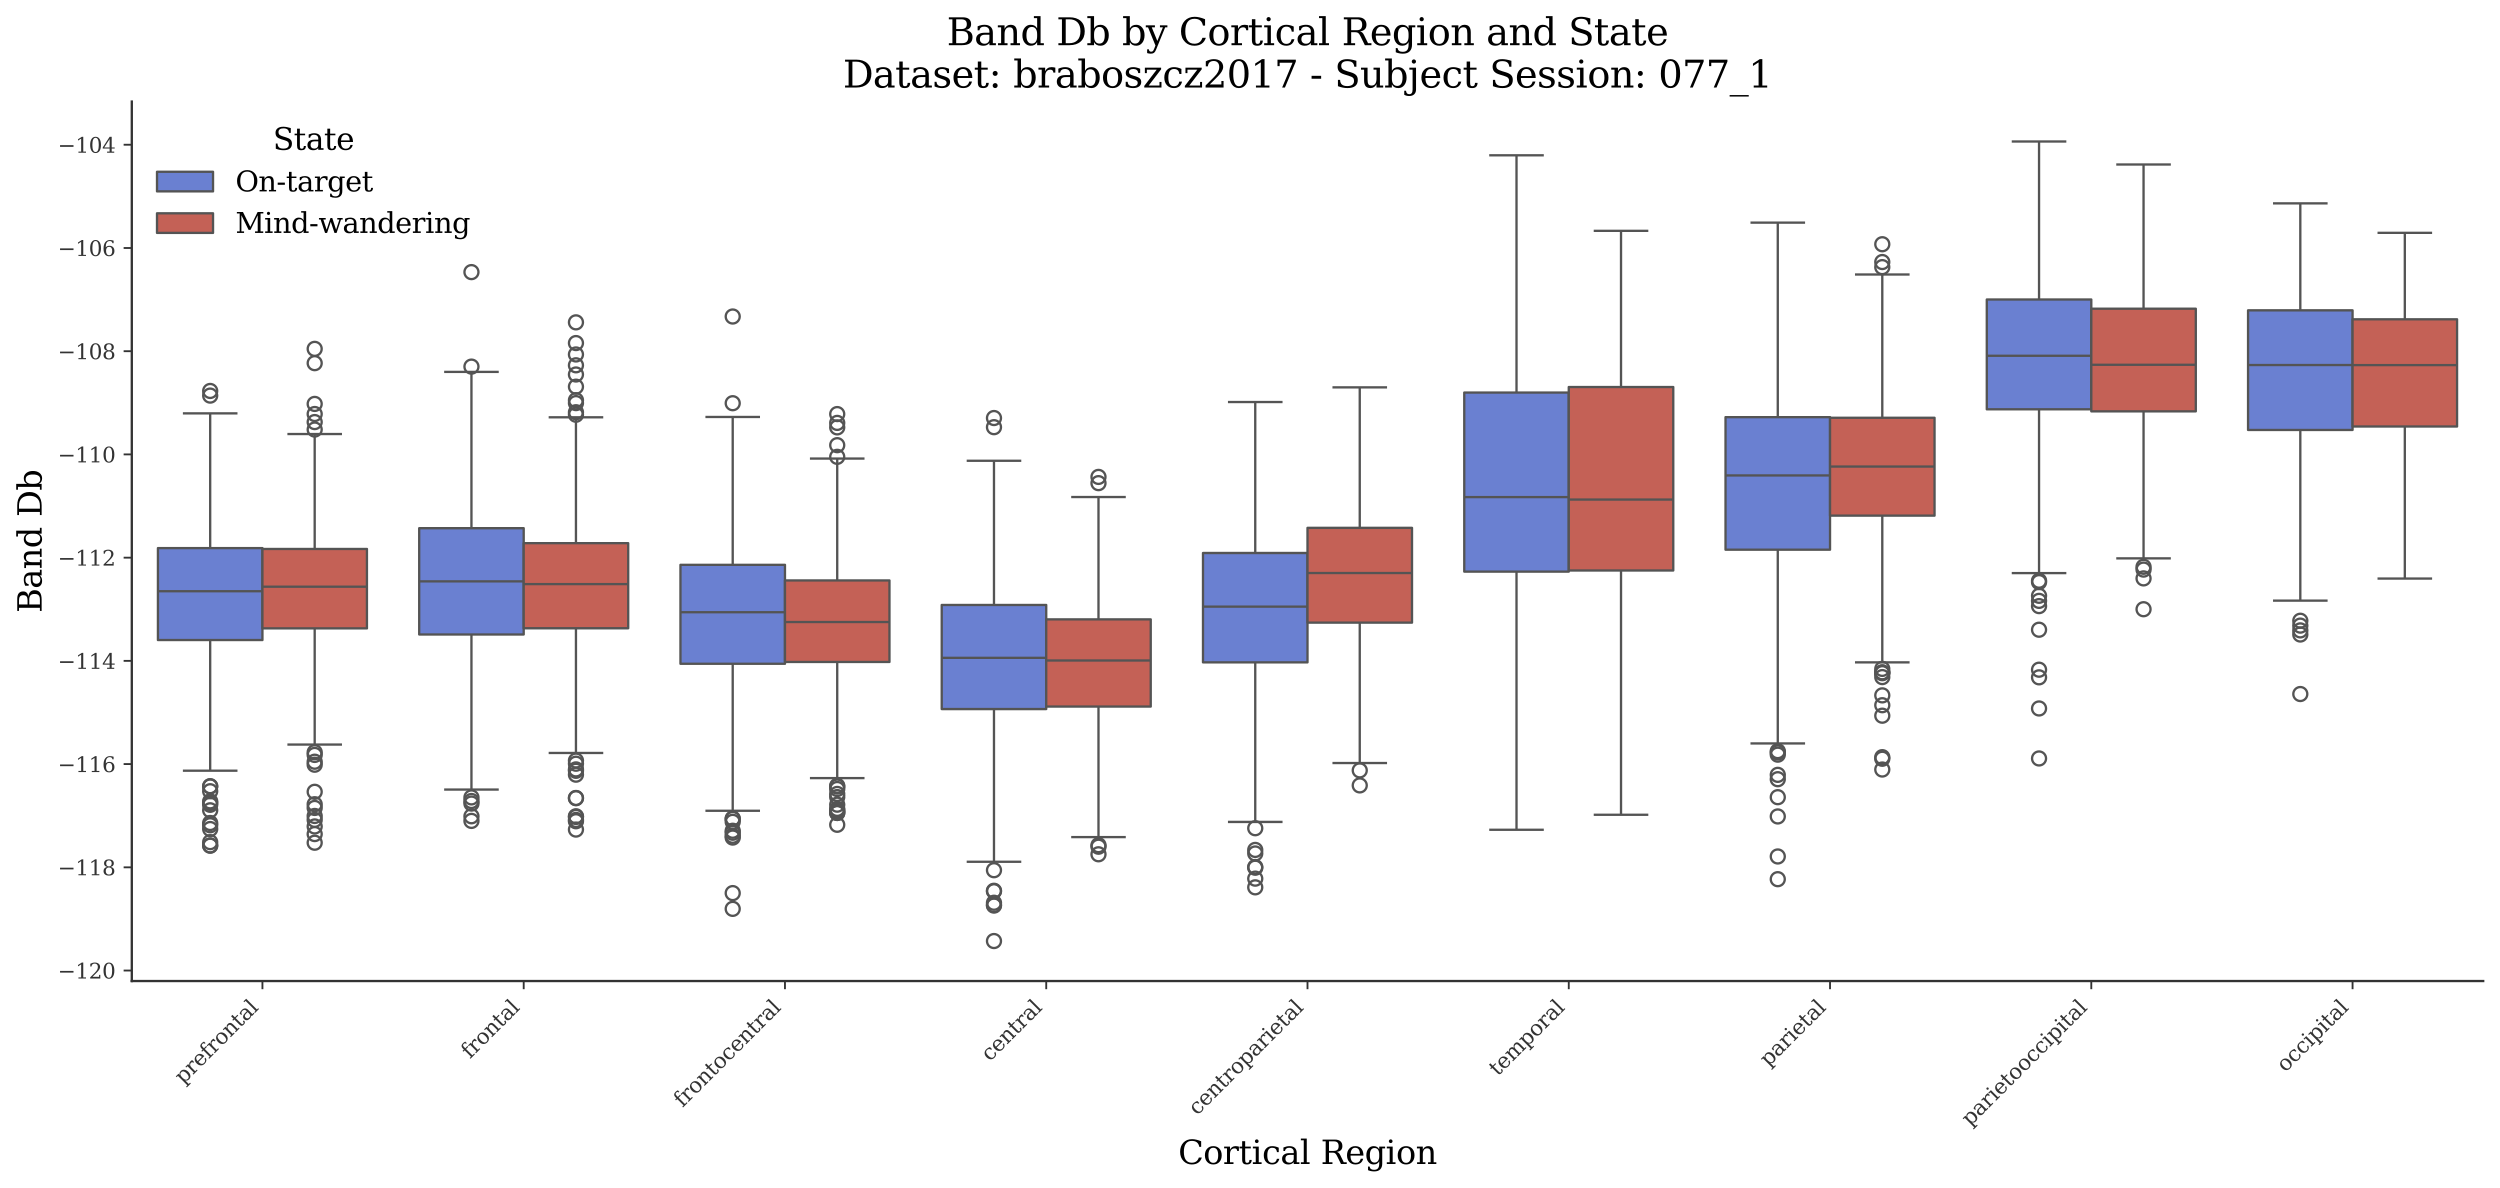 <?xml version="1.0" encoding="utf-8" standalone="no"?>
<!DOCTYPE svg PUBLIC "-//W3C//DTD SVG 1.1//EN"
  "http://www.w3.org/Graphics/SVG/1.1/DTD/svg11.dtd">
<svg xmlns:xlink="http://www.w3.org/1999/xlink" width="1071.11pt" height="509.014pt" viewBox="0 0 1071.11 509.014" xmlns="http://www.w3.org/2000/svg" version="1.1">
 <defs>
  <style type="text/css">*{stroke-linejoin: round; stroke-linecap: butt}</style>
 </defs>
 <g id="figure_1">
  <g id="patch_1">
   <path d="M 0 509.014 
L 1071.11 509.014 
L 1071.11 0 
L 0 0 
z
" style="fill: #ffffff"/>
  </g>
  <g id="axes_1">
   <g id="patch_2">
    <path d="M 56.47 420.314 
L 1063.91 420.314 
L 1063.91 43.502 
L 56.47 43.502 
z
" style="fill: #ffffff"/>
   </g>
   <g id="patch_3">
    <path d="M 112.439 -2237.619 
L 112.439 -2237.619 
L 112.439 -2237.619 
L 112.439 -2237.619 
z
" clip-path="url(#p8b5ee44662)" style="fill: #6a80d1; stroke: #545454; stroke-linejoin: miter"/>
   </g>
   <g id="patch_4">
    <path d="M 112.439 -2237.619 
L 112.439 -2237.619 
L 112.439 -2237.619 
L 112.439 -2237.619 
z
" clip-path="url(#p8b5ee44662)" style="fill: #c46156; stroke: #545454; stroke-linejoin: miter"/>
   </g>
   <g id="matplotlib.axis_1">
    <g id="xtick_1">
     <g id="line2d_1">
      <defs>
       <path id="mb217051e11" d="M 0 0 
L 0 3.5 
" style="stroke: #333333; stroke-width: 0.8"/>
      </defs>
      <g>
       <use xlink:href="#mb217051e11" x="112.439" y="420.314" style="fill: #333333; stroke: #333333; stroke-width: 0.8"/>
      </g>
     </g>
     <g id="text_1">
      <!-- prefrontal -->
      <g style="fill: #333333" transform="translate(78.518 464.747) rotate(-45) scale(0.09 -0.09)">
       <defs>
        <path id="DejaVuSerif-70" d="M 1313 1825 
L 1313 1497 
Q 1313 897 1542 583 
Q 1772 269 2209 269 
Q 2650 269 2876 622 
Q 3103 975 3103 1663 
Q 3103 2353 2876 2703 
Q 2650 3053 2209 3053 
Q 1772 3053 1542 2737 
Q 1313 2422 1313 1825 
z
M 738 2988 
L 184 2988 
L 184 3322 
L 1313 3322 
L 1313 2803 
Q 1481 3116 1742 3264 
Q 2003 3413 2388 3413 
Q 3000 3413 3387 2928 
Q 3775 2444 3775 1663 
Q 3775 881 3387 395 
Q 3000 -91 2388 -91 
Q 2003 -91 1742 57 
Q 1481 206 1313 519 
L 1313 -997 
L 1856 -997 
L 1856 -1331 
L 184 -1331 
L 184 -997 
L 738 -997 
L 738 2988 
z
" transform="scale(0.016)"/>
        <path id="DejaVuSerif-72" d="M 3059 3328 
L 3059 2497 
L 2728 2497 
Q 2713 2744 2591 2866 
Q 2469 2988 2234 2988 
Q 1809 2988 1582 2694 
Q 1356 2400 1356 1850 
L 1356 331 
L 2022 331 
L 2022 0 
L 263 0 
L 263 331 
L 781 331 
L 781 2994 
L 231 2994 
L 231 3322 
L 1356 3322 
L 1356 2731 
Q 1525 3078 1790 3245 
Q 2056 3413 2438 3413 
Q 2578 3413 2733 3391 
Q 2888 3369 3059 3328 
z
" transform="scale(0.016)"/>
        <path id="DejaVuSerif-65" d="M 3469 1600 
L 991 1600 
L 991 1575 
Q 991 903 1244 561 
Q 1497 219 1991 219 
Q 2369 219 2611 417 
Q 2853 616 2950 1006 
L 3413 1006 
Q 3275 459 2904 184 
Q 2534 -91 1931 -91 
Q 1203 -91 761 389 
Q 319 869 319 1663 
Q 319 2450 753 2931 
Q 1188 3413 1894 3413 
Q 2647 3413 3050 2948 
Q 3453 2484 3469 1600 
z
M 2791 1931 
Q 2772 2513 2545 2808 
Q 2319 3103 1894 3103 
Q 1497 3103 1269 2806 
Q 1041 2509 991 1931 
L 2791 1931 
z
" transform="scale(0.016)"/>
        <path id="DejaVuSerif-66" d="M 2753 4078 
L 2450 4078 
Q 2447 4313 2317 4434 
Q 2188 4556 1941 4556 
Q 1619 4556 1487 4379 
Q 1356 4203 1356 3750 
L 1356 3322 
L 2284 3322 
L 2284 2988 
L 1356 2988 
L 1356 331 
L 2094 331 
L 2094 0 
L 231 0 
L 231 331 
L 781 331 
L 781 2988 
L 231 2988 
L 231 3322 
L 781 3322 
L 781 3738 
Q 781 4294 1070 4578 
Q 1359 4863 1919 4863 
Q 2128 4863 2337 4825 
Q 2547 4788 2753 4709 
L 2753 4078 
z
" transform="scale(0.016)"/>
        <path id="DejaVuSerif-6f" d="M 1925 219 
Q 2388 219 2623 584 
Q 2859 950 2859 1663 
Q 2859 2375 2623 2739 
Q 2388 3103 1925 3103 
Q 1463 3103 1227 2739 
Q 991 2375 991 1663 
Q 991 950 1228 584 
Q 1466 219 1925 219 
z
M 1925 -91 
Q 1200 -91 759 389 
Q 319 869 319 1663 
Q 319 2456 758 2934 
Q 1197 3413 1925 3413 
Q 2653 3413 3092 2934 
Q 3531 2456 3531 1663 
Q 3531 869 3092 389 
Q 2653 -91 1925 -91 
z
" transform="scale(0.016)"/>
        <path id="DejaVuSerif-6e" d="M 263 0 
L 263 331 
L 781 331 
L 781 2988 
L 231 2988 
L 231 3322 
L 1356 3322 
L 1356 2731 
Q 1516 3069 1770 3241 
Q 2025 3413 2363 3413 
Q 2913 3413 3172 3097 
Q 3431 2781 3431 2113 
L 3431 331 
L 3944 331 
L 3944 0 
L 2356 0 
L 2356 331 
L 2853 331 
L 2853 1931 
Q 2853 2541 2703 2767 
Q 2553 2994 2175 2994 
Q 1775 2994 1565 2701 
Q 1356 2409 1356 1850 
L 1356 331 
L 1856 331 
L 1856 0 
L 263 0 
z
" transform="scale(0.016)"/>
        <path id="DejaVuSerif-74" d="M 691 2988 
L 184 2988 
L 184 3322 
L 691 3322 
L 691 4353 
L 1269 4353 
L 1269 3322 
L 2350 3322 
L 2350 2988 
L 1269 2988 
L 1269 878 
Q 1269 456 1350 337 
Q 1431 219 1650 219 
Q 1875 219 1978 351 
Q 2081 484 2088 781 
L 2522 781 
Q 2497 328 2275 118 
Q 2053 -91 1600 -91 
Q 1103 -91 897 129 
Q 691 350 691 878 
L 691 2988 
z
" transform="scale(0.016)"/>
        <path id="DejaVuSerif-61" d="M 2547 1044 
L 2547 1747 
L 1806 1747 
Q 1378 1747 1168 1562 
Q 959 1378 959 997 
Q 959 650 1171 447 
Q 1384 244 1747 244 
Q 2106 244 2326 466 
Q 2547 688 2547 1044 
z
M 3122 2075 
L 3122 331 
L 3634 331 
L 3634 0 
L 2547 0 
L 2547 359 
Q 2356 128 2106 18 
Q 1856 -91 1522 -91 
Q 969 -91 644 203 
Q 319 497 319 997 
Q 319 1513 691 1797 
Q 1063 2081 1741 2081 
L 2547 2081 
L 2547 2309 
Q 2547 2688 2317 2895 
Q 2088 3103 1672 3103 
Q 1328 3103 1125 2947 
Q 922 2791 872 2484 
L 575 2484 
L 575 3156 
Q 875 3284 1158 3348 
Q 1441 3413 1709 3413 
Q 2400 3413 2761 3070 
Q 3122 2728 3122 2075 
z
" transform="scale(0.016)"/>
        <path id="DejaVuSerif-6c" d="M 1313 331 
L 1856 331 
L 1856 0 
L 184 0 
L 184 331 
L 738 331 
L 738 4531 
L 184 4531 
L 184 4863 
L 1313 4863 
L 1313 331 
z
" transform="scale(0.016)"/>
       </defs>
       <use xlink:href="#DejaVuSerif-70"/>
       <use xlink:href="#DejaVuSerif-72" transform="translate(64.014 0)"/>
       <use xlink:href="#DejaVuSerif-65" transform="translate(111.816 0)"/>
       <use xlink:href="#DejaVuSerif-66" transform="translate(170.996 0)"/>
       <use xlink:href="#DejaVuSerif-72" transform="translate(208.008 0)"/>
       <use xlink:href="#DejaVuSerif-6f" transform="translate(255.811 0)"/>
       <use xlink:href="#DejaVuSerif-6e" transform="translate(316.016 0)"/>
       <use xlink:href="#DejaVuSerif-74" transform="translate(380.42 0)"/>
       <use xlink:href="#DejaVuSerif-61" transform="translate(420.605 0)"/>
       <use xlink:href="#DejaVuSerif-6c" transform="translate(480.225 0)"/>
      </g>
     </g>
    </g>
    <g id="xtick_2">
     <g id="line2d_2">
      <g>
       <use xlink:href="#mb217051e11" x="224.377" y="420.314" style="fill: #333333; stroke: #333333; stroke-width: 0.8"/>
      </g>
     </g>
     <g id="text_2">
      <!-- frontal -->
      <g style="fill: #333333" transform="translate(201.338 453.865) rotate(-45) scale(0.09 -0.09)">
       <use xlink:href="#DejaVuSerif-66"/>
       <use xlink:href="#DejaVuSerif-72" transform="translate(37.012 0)"/>
       <use xlink:href="#DejaVuSerif-6f" transform="translate(84.814 0)"/>
       <use xlink:href="#DejaVuSerif-6e" transform="translate(145.02 0)"/>
       <use xlink:href="#DejaVuSerif-74" transform="translate(209.424 0)"/>
       <use xlink:href="#DejaVuSerif-61" transform="translate(249.609 0)"/>
       <use xlink:href="#DejaVuSerif-6c" transform="translate(309.229 0)"/>
      </g>
     </g>
    </g>
    <g id="xtick_3">
     <g id="line2d_3">
      <g>
       <use xlink:href="#mb217051e11" x="336.314" y="420.314" style="fill: #333333; stroke: #333333; stroke-width: 0.8"/>
      </g>
     </g>
     <g id="text_3">
      <!-- frontocentral -->
      <g style="fill: #333333" transform="translate(292.416 474.725) rotate(-45) scale(0.09 -0.09)">
       <defs>
        <path id="DejaVuSerif-63" d="M 3291 997 
Q 3169 466 2822 187 
Q 2475 -91 1925 -91 
Q 1200 -91 759 389 
Q 319 869 319 1663 
Q 319 2459 759 2936 
Q 1200 3413 1925 3413 
Q 2241 3413 2553 3339 
Q 2866 3266 3181 3116 
L 3181 2266 
L 2847 2266 
Q 2781 2703 2561 2903 
Q 2341 3103 1931 3103 
Q 1466 3103 1228 2742 
Q 991 2381 991 1663 
Q 991 944 1227 581 
Q 1463 219 1931 219 
Q 2303 219 2525 412 
Q 2747 606 2828 997 
L 3291 997 
z
" transform="scale(0.016)"/>
       </defs>
       <use xlink:href="#DejaVuSerif-66"/>
       <use xlink:href="#DejaVuSerif-72" transform="translate(37.012 0)"/>
       <use xlink:href="#DejaVuSerif-6f" transform="translate(84.814 0)"/>
       <use xlink:href="#DejaVuSerif-6e" transform="translate(145.02 0)"/>
       <use xlink:href="#DejaVuSerif-74" transform="translate(209.424 0)"/>
       <use xlink:href="#DejaVuSerif-6f" transform="translate(249.609 0)"/>
       <use xlink:href="#DejaVuSerif-63" transform="translate(309.814 0)"/>
       <use xlink:href="#DejaVuSerif-65" transform="translate(365.82 0)"/>
       <use xlink:href="#DejaVuSerif-6e" transform="translate(425 0)"/>
       <use xlink:href="#DejaVuSerif-74" transform="translate(489.404 0)"/>
       <use xlink:href="#DejaVuSerif-72" transform="translate(529.59 0)"/>
       <use xlink:href="#DejaVuSerif-61" transform="translate(577.393 0)"/>
       <use xlink:href="#DejaVuSerif-6c" transform="translate(637.012 0)"/>
      </g>
     </g>
    </g>
    <g id="xtick_4">
     <g id="line2d_4">
      <g>
       <use xlink:href="#mb217051e11" x="448.252" y="420.314" style="fill: #333333; stroke: #333333; stroke-width: 0.8"/>
      </g>
     </g>
     <g id="text_4">
      <!-- central -->
      <g style="fill: #333333" transform="translate(424.07 455.008) rotate(-45) scale(0.09 -0.09)">
       <use xlink:href="#DejaVuSerif-63"/>
       <use xlink:href="#DejaVuSerif-65" transform="translate(56.006 0)"/>
       <use xlink:href="#DejaVuSerif-6e" transform="translate(115.186 0)"/>
       <use xlink:href="#DejaVuSerif-74" transform="translate(179.59 0)"/>
       <use xlink:href="#DejaVuSerif-72" transform="translate(219.775 0)"/>
       <use xlink:href="#DejaVuSerif-61" transform="translate(267.578 0)"/>
       <use xlink:href="#DejaVuSerif-6c" transform="translate(327.197 0)"/>
      </g>
     </g>
    </g>
    <g id="xtick_5">
     <g id="line2d_5">
      <g>
       <use xlink:href="#mb217051e11" x="560.19" y="420.314" style="fill: #333333; stroke: #333333; stroke-width: 0.8"/>
      </g>
     </g>
     <g id="text_5">
      <!-- centroparietal -->
      <g style="fill: #333333" transform="translate(512.907 478.11) rotate(-45) scale(0.09 -0.09)">
       <defs>
        <path id="DejaVuSerif-69" d="M 622 4353 
Q 622 4497 726 4603 
Q 831 4709 978 4709 
Q 1122 4709 1226 4603 
Q 1331 4497 1331 4353 
Q 1331 4206 1228 4103 
Q 1125 4000 978 4000 
Q 831 4000 726 4103 
Q 622 4206 622 4353 
z
M 1356 331 
L 1900 331 
L 1900 0 
L 231 0 
L 231 331 
L 781 331 
L 781 2988 
L 231 2988 
L 231 3322 
L 1356 3322 
L 1356 331 
z
" transform="scale(0.016)"/>
       </defs>
       <use xlink:href="#DejaVuSerif-63"/>
       <use xlink:href="#DejaVuSerif-65" transform="translate(56.006 0)"/>
       <use xlink:href="#DejaVuSerif-6e" transform="translate(115.186 0)"/>
       <use xlink:href="#DejaVuSerif-74" transform="translate(179.59 0)"/>
       <use xlink:href="#DejaVuSerif-72" transform="translate(219.775 0)"/>
       <use xlink:href="#DejaVuSerif-6f" transform="translate(267.578 0)"/>
       <use xlink:href="#DejaVuSerif-70" transform="translate(327.783 0)"/>
       <use xlink:href="#DejaVuSerif-61" transform="translate(391.797 0)"/>
       <use xlink:href="#DejaVuSerif-72" transform="translate(451.416 0)"/>
       <use xlink:href="#DejaVuSerif-69" transform="translate(499.219 0)"/>
       <use xlink:href="#DejaVuSerif-65" transform="translate(531.201 0)"/>
       <use xlink:href="#DejaVuSerif-74" transform="translate(590.381 0)"/>
       <use xlink:href="#DejaVuSerif-61" transform="translate(630.566 0)"/>
       <use xlink:href="#DejaVuSerif-6c" transform="translate(690.186 0)"/>
      </g>
     </g>
    </g>
    <g id="xtick_6">
     <g id="line2d_6">
      <g>
       <use xlink:href="#mb217051e11" x="672.128" y="420.314" style="fill: #333333; stroke: #333333; stroke-width: 0.8"/>
      </g>
     </g>
     <g id="text_6">
      <!-- temporal -->
      <g style="fill: #333333" transform="translate(641.668 461.286) rotate(-45) scale(0.09 -0.09)">
       <defs>
        <path id="DejaVuSerif-6d" d="M 3316 2675 
Q 3481 3041 3739 3227 
Q 3997 3413 4341 3413 
Q 4863 3413 5119 3089 
Q 5375 2766 5375 2113 
L 5375 331 
L 5894 331 
L 5894 0 
L 4300 0 
L 4300 331 
L 4800 331 
L 4800 2047 
Q 4800 2556 4650 2772 
Q 4500 2988 4153 2988 
Q 3769 2988 3567 2697 
Q 3366 2406 3366 1850 
L 3366 331 
L 3866 331 
L 3866 0 
L 2291 0 
L 2291 331 
L 2791 331 
L 2791 2069 
Q 2791 2566 2641 2777 
Q 2491 2988 2144 2988 
Q 1759 2988 1557 2697 
Q 1356 2406 1356 1850 
L 1356 331 
L 1856 331 
L 1856 0 
L 263 0 
L 263 331 
L 781 331 
L 781 2994 
L 231 2994 
L 231 3322 
L 1356 3322 
L 1356 2731 
Q 1516 3063 1762 3238 
Q 2009 3413 2322 3413 
Q 2709 3413 2968 3220 
Q 3228 3028 3316 2675 
z
" transform="scale(0.016)"/>
       </defs>
       <use xlink:href="#DejaVuSerif-74"/>
       <use xlink:href="#DejaVuSerif-65" transform="translate(40.186 0)"/>
       <use xlink:href="#DejaVuSerif-6d" transform="translate(99.365 0)"/>
       <use xlink:href="#DejaVuSerif-70" transform="translate(194.189 0)"/>
       <use xlink:href="#DejaVuSerif-6f" transform="translate(258.203 0)"/>
       <use xlink:href="#DejaVuSerif-72" transform="translate(318.408 0)"/>
       <use xlink:href="#DejaVuSerif-61" transform="translate(366.211 0)"/>
       <use xlink:href="#DejaVuSerif-6c" transform="translate(425.83 0)"/>
      </g>
     </g>
    </g>
    <g id="xtick_7">
     <g id="line2d_7">
      <g>
       <use xlink:href="#mb217051e11" x="784.065" y="420.314" style="fill: #333333; stroke: #333333; stroke-width: 0.8"/>
      </g>
     </g>
     <g id="text_7">
      <!-- parietal -->
      <g style="fill: #333333" transform="translate(757.642 457.25) rotate(-45) scale(0.09 -0.09)">
       <use xlink:href="#DejaVuSerif-70"/>
       <use xlink:href="#DejaVuSerif-61" transform="translate(64.014 0)"/>
       <use xlink:href="#DejaVuSerif-72" transform="translate(123.633 0)"/>
       <use xlink:href="#DejaVuSerif-69" transform="translate(171.436 0)"/>
       <use xlink:href="#DejaVuSerif-65" transform="translate(203.418 0)"/>
       <use xlink:href="#DejaVuSerif-74" transform="translate(262.598 0)"/>
       <use xlink:href="#DejaVuSerif-61" transform="translate(302.783 0)"/>
       <use xlink:href="#DejaVuSerif-6c" transform="translate(362.402 0)"/>
      </g>
     </g>
    </g>
    <g id="xtick_8">
     <g id="line2d_8">
      <g>
       <use xlink:href="#mb217051e11" x="896.003" y="420.314" style="fill: #333333; stroke: #333333; stroke-width: 0.8"/>
      </g>
     </g>
     <g id="text_8">
      <!-- parietooccipital -->
      <g style="fill: #333333" transform="translate(844.087 482.742) rotate(-45) scale(0.09 -0.09)">
       <use xlink:href="#DejaVuSerif-70"/>
       <use xlink:href="#DejaVuSerif-61" transform="translate(64.014 0)"/>
       <use xlink:href="#DejaVuSerif-72" transform="translate(123.633 0)"/>
       <use xlink:href="#DejaVuSerif-69" transform="translate(171.436 0)"/>
       <use xlink:href="#DejaVuSerif-65" transform="translate(203.418 0)"/>
       <use xlink:href="#DejaVuSerif-74" transform="translate(262.598 0)"/>
       <use xlink:href="#DejaVuSerif-6f" transform="translate(302.783 0)"/>
       <use xlink:href="#DejaVuSerif-6f" transform="translate(362.988 0)"/>
       <use xlink:href="#DejaVuSerif-63" transform="translate(423.193 0)"/>
       <use xlink:href="#DejaVuSerif-63" transform="translate(479.199 0)"/>
       <use xlink:href="#DejaVuSerif-69" transform="translate(535.205 0)"/>
       <use xlink:href="#DejaVuSerif-70" transform="translate(567.188 0)"/>
       <use xlink:href="#DejaVuSerif-69" transform="translate(631.201 0)"/>
       <use xlink:href="#DejaVuSerif-74" transform="translate(663.184 0)"/>
       <use xlink:href="#DejaVuSerif-61" transform="translate(703.369 0)"/>
       <use xlink:href="#DejaVuSerif-6c" transform="translate(762.988 0)"/>
      </g>
     </g>
    </g>
    <g id="xtick_9">
     <g id="line2d_9">
      <g>
       <use xlink:href="#mb217051e11" x="1007.941" y="420.314" style="fill: #333333; stroke: #333333; stroke-width: 0.8"/>
      </g>
     </g>
     <g id="text_9">
      <!-- occipital -->
      <g style="fill: #333333" transform="translate(979.126 459.641) rotate(-45) scale(0.09 -0.09)">
       <use xlink:href="#DejaVuSerif-6f"/>
       <use xlink:href="#DejaVuSerif-63" transform="translate(60.205 0)"/>
       <use xlink:href="#DejaVuSerif-63" transform="translate(116.211 0)"/>
       <use xlink:href="#DejaVuSerif-69" transform="translate(172.217 0)"/>
       <use xlink:href="#DejaVuSerif-70" transform="translate(204.199 0)"/>
       <use xlink:href="#DejaVuSerif-69" transform="translate(268.213 0)"/>
       <use xlink:href="#DejaVuSerif-74" transform="translate(300.195 0)"/>
       <use xlink:href="#DejaVuSerif-61" transform="translate(340.381 0)"/>
       <use xlink:href="#DejaVuSerif-6c" transform="translate(400 0)"/>
      </g>
     </g>
    </g>
    <g id="text_10">
     <!-- Cortical Region -->
     <g transform="translate(504.808 498.704) scale(0.14 -0.14)">
      <defs>
       <path id="DejaVuSerif-43" d="M 4513 1234 
Q 4306 581 3820 245 
Q 3334 -91 2591 -91 
Q 2134 -91 1743 65 
Q 1353 222 1050 525 
Q 700 875 529 1320 
Q 359 1766 359 2328 
Q 359 3416 987 4083 
Q 1616 4750 2644 4750 
Q 3025 4750 3456 4650 
Q 3888 4550 4384 4347 
L 4384 3272 
L 4031 3272 
Q 3916 3859 3567 4137 
Q 3219 4416 2591 4416 
Q 1844 4416 1459 3886 
Q 1075 3356 1075 2328 
Q 1075 1303 1459 773 
Q 1844 244 2591 244 
Q 3113 244 3450 492 
Q 3788 741 3938 1234 
L 4513 1234 
z
" transform="scale(0.016)"/>
       <path id="DejaVuSerif-20" transform="scale(0.016)"/>
       <path id="DejaVuSerif-52" d="M 3066 2316 
Q 3284 2256 3442 2114 
Q 3600 1972 3725 1716 
L 4403 331 
L 4972 331 
L 4972 0 
L 3872 0 
L 3144 1484 
Q 2934 1916 2759 2042 
Q 2584 2169 2278 2169 
L 1581 2169 
L 1581 331 
L 2241 331 
L 2241 0 
L 353 0 
L 353 331 
L 947 331 
L 947 4331 
L 353 4331 
L 353 4666 
L 2719 4666 
Q 3400 4666 3770 4341 
Q 4141 4016 4141 3419 
Q 4141 2938 3870 2661 
Q 3600 2384 3066 2316 
z
M 1581 2503 
L 2503 2503 
Q 2975 2503 3200 2726 
Q 3425 2950 3425 3419 
Q 3425 3888 3200 4109 
Q 2975 4331 2503 4331 
L 1581 4331 
L 1581 2503 
z
" transform="scale(0.016)"/>
       <path id="DejaVuSerif-67" d="M 3359 2988 
L 3359 72 
Q 3359 -644 2965 -1033 
Q 2572 -1422 1844 -1422 
Q 1516 -1422 1216 -1362 
Q 916 -1303 641 -1184 
L 641 -488 
L 941 -488 
Q 997 -813 1206 -963 
Q 1416 -1113 1806 -1113 
Q 2313 -1113 2548 -827 
Q 2784 -541 2784 72 
L 2784 519 
Q 2616 206 2355 57 
Q 2094 -91 1709 -91 
Q 1097 -91 708 395 
Q 319 881 319 1663 
Q 319 2444 706 2928 
Q 1094 3413 1709 3413 
Q 2094 3413 2355 3264 
Q 2616 3116 2784 2803 
L 2784 3322 
L 3909 3322 
L 3909 2988 
L 3359 2988 
z
M 2784 1825 
Q 2784 2422 2554 2737 
Q 2325 3053 1888 3053 
Q 1444 3053 1217 2703 
Q 991 2353 991 1663 
Q 991 975 1217 622 
Q 1444 269 1888 269 
Q 2325 269 2554 583 
Q 2784 897 2784 1497 
L 2784 1825 
z
" transform="scale(0.016)"/>
      </defs>
      <use xlink:href="#DejaVuSerif-43"/>
      <use xlink:href="#DejaVuSerif-6f" transform="translate(76.514 0)"/>
      <use xlink:href="#DejaVuSerif-72" transform="translate(136.719 0)"/>
      <use xlink:href="#DejaVuSerif-74" transform="translate(184.521 0)"/>
      <use xlink:href="#DejaVuSerif-69" transform="translate(224.707 0)"/>
      <use xlink:href="#DejaVuSerif-63" transform="translate(256.689 0)"/>
      <use xlink:href="#DejaVuSerif-61" transform="translate(312.695 0)"/>
      <use xlink:href="#DejaVuSerif-6c" transform="translate(372.314 0)"/>
      <use xlink:href="#DejaVuSerif-20" transform="translate(404.297 0)"/>
      <use xlink:href="#DejaVuSerif-52" transform="translate(436.084 0)"/>
      <use xlink:href="#DejaVuSerif-65" transform="translate(511.377 0)"/>
      <use xlink:href="#DejaVuSerif-67" transform="translate(570.557 0)"/>
      <use xlink:href="#DejaVuSerif-69" transform="translate(634.57 0)"/>
      <use xlink:href="#DejaVuSerif-6f" transform="translate(666.553 0)"/>
      <use xlink:href="#DejaVuSerif-6e" transform="translate(726.758 0)"/>
     </g>
    </g>
   </g>
   <g id="matplotlib.axis_2">
    <g id="ytick_1">
     <g id="line2d_10">
      <defs>
       <path id="m7ee170dfa4" d="M 0 0 
L -3.5 0 
" style="stroke: #333333; stroke-width: 0.8"/>
      </defs>
      <g>
       <use xlink:href="#m7ee170dfa4" x="56.47" y="415.815" style="fill: #333333; stroke: #333333; stroke-width: 0.8"/>
      </g>
     </g>
     <g id="text_11">
      <!-- −120 -->
      <g style="fill: #333333" transform="translate(24.749 419.235) scale(0.09 -0.09)">
       <defs>
        <path id="DejaVuSerif-2212" d="M 678 2259 
L 4684 2259 
L 4684 1753 
L 678 1753 
L 678 2259 
z
" transform="scale(0.016)"/>
        <path id="DejaVuSerif-31" d="M 909 0 
L 909 331 
L 1722 331 
L 1722 4213 
L 781 3603 
L 781 4013 
L 1919 4750 
L 2350 4750 
L 2350 331 
L 3163 331 
L 3163 0 
L 909 0 
z
" transform="scale(0.016)"/>
        <path id="DejaVuSerif-32" d="M 819 3553 
L 469 3553 
L 469 4384 
Q 803 4563 1142 4656 
Q 1481 4750 1806 4750 
Q 2534 4750 2956 4397 
Q 3378 4044 3378 3438 
Q 3378 2753 2422 1800 
Q 2347 1728 2309 1691 
L 1131 513 
L 3078 513 
L 3078 1088 
L 3444 1088 
L 3444 0 
L 434 0 
L 434 341 
L 1850 1753 
Q 2319 2222 2519 2614 
Q 2719 3006 2719 3438 
Q 2719 3909 2473 4175 
Q 2228 4441 1797 4441 
Q 1350 4441 1106 4219 
Q 863 3997 819 3553 
z
" transform="scale(0.016)"/>
        <path id="DejaVuSerif-30" d="M 2034 219 
Q 2513 219 2750 744 
Q 2988 1269 2988 2328 
Q 2988 3391 2750 3916 
Q 2513 4441 2034 4441 
Q 1556 4441 1318 3916 
Q 1081 3391 1081 2328 
Q 1081 1269 1318 744 
Q 1556 219 2034 219 
z
M 2034 -91 
Q 1275 -91 848 546 
Q 422 1184 422 2328 
Q 422 3475 848 4112 
Q 1275 4750 2034 4750 
Q 2797 4750 3222 4112 
Q 3647 3475 3647 2328 
Q 3647 1184 3222 546 
Q 2797 -91 2034 -91 
z
" transform="scale(0.016)"/>
       </defs>
       <use xlink:href="#DejaVuSerif-2212"/>
       <use xlink:href="#DejaVuSerif-31" transform="translate(83.789 0)"/>
       <use xlink:href="#DejaVuSerif-32" transform="translate(147.412 0)"/>
       <use xlink:href="#DejaVuSerif-30" transform="translate(211.035 0)"/>
      </g>
     </g>
    </g>
    <g id="ytick_2">
     <g id="line2d_11">
      <g>
       <use xlink:href="#m7ee170dfa4" x="56.47" y="371.591" style="fill: #333333; stroke: #333333; stroke-width: 0.8"/>
      </g>
     </g>
     <g id="text_12">
      <!-- −118 -->
      <g style="fill: #333333" transform="translate(24.749 375.011) scale(0.09 -0.09)">
       <defs>
        <path id="DejaVuSerif-38" d="M 2981 1275 
Q 2981 1775 2732 2051 
Q 2484 2328 2034 2328 
Q 1584 2328 1336 2051 
Q 1088 1775 1088 1275 
Q 1088 772 1336 495 
Q 1584 219 2034 219 
Q 2484 219 2732 495 
Q 2981 772 2981 1275 
z
M 2853 3541 
Q 2853 3966 2637 4203 
Q 2422 4441 2034 4441 
Q 1650 4441 1433 4203 
Q 1216 3966 1216 3541 
Q 1216 3113 1433 2875 
Q 1650 2638 2034 2638 
Q 2422 2638 2637 2875 
Q 2853 3113 2853 3541 
z
M 2516 2484 
Q 3047 2413 3344 2092 
Q 3641 1772 3641 1275 
Q 3641 619 3225 264 
Q 2809 -91 2034 -91 
Q 1263 -91 845 264 
Q 428 619 428 1275 
Q 428 1772 725 2092 
Q 1022 2413 1556 2484 
Q 1084 2569 832 2842 
Q 581 3116 581 3541 
Q 581 4103 968 4426 
Q 1356 4750 2034 4750 
Q 2713 4750 3100 4426 
Q 3488 4103 3488 3541 
Q 3488 3116 3236 2842 
Q 2984 2569 2516 2484 
z
" transform="scale(0.016)"/>
       </defs>
       <use xlink:href="#DejaVuSerif-2212"/>
       <use xlink:href="#DejaVuSerif-31" transform="translate(83.789 0)"/>
       <use xlink:href="#DejaVuSerif-31" transform="translate(147.412 0)"/>
       <use xlink:href="#DejaVuSerif-38" transform="translate(211.035 0)"/>
      </g>
     </g>
    </g>
    <g id="ytick_3">
     <g id="line2d_12">
      <g>
       <use xlink:href="#m7ee170dfa4" x="56.47" y="327.367" style="fill: #333333; stroke: #333333; stroke-width: 0.8"/>
      </g>
     </g>
     <g id="text_13">
      <!-- −116 -->
      <g style="fill: #333333" transform="translate(24.749 330.787) scale(0.09 -0.09)">
       <defs>
        <path id="DejaVuSerif-36" d="M 2094 219 
Q 2534 219 2771 542 
Q 3009 866 3009 1472 
Q 3009 2078 2771 2401 
Q 2534 2725 2094 2725 
Q 1647 2725 1412 2412 
Q 1178 2100 1178 1509 
Q 1178 888 1415 553 
Q 1653 219 2094 219 
z
M 1075 2569 
Q 1288 2803 1556 2918 
Q 1825 3034 2163 3034 
Q 2859 3034 3264 2615 
Q 3669 2197 3669 1472 
Q 3669 763 3233 336 
Q 2797 -91 2069 -91 
Q 1278 -91 853 498 
Q 428 1088 428 2181 
Q 428 3406 931 4078 
Q 1434 4750 2350 4750 
Q 2597 4750 2869 4703 
Q 3141 4656 3425 4563 
L 3425 3794 
L 3072 3794 
Q 3034 4109 2831 4275 
Q 2628 4441 2284 4441 
Q 1678 4441 1381 3981 
Q 1084 3522 1075 2569 
z
" transform="scale(0.016)"/>
       </defs>
       <use xlink:href="#DejaVuSerif-2212"/>
       <use xlink:href="#DejaVuSerif-31" transform="translate(83.789 0)"/>
       <use xlink:href="#DejaVuSerif-31" transform="translate(147.412 0)"/>
       <use xlink:href="#DejaVuSerif-36" transform="translate(211.035 0)"/>
      </g>
     </g>
    </g>
    <g id="ytick_4">
     <g id="line2d_13">
      <g>
       <use xlink:href="#m7ee170dfa4" x="56.47" y="283.144" style="fill: #333333; stroke: #333333; stroke-width: 0.8"/>
      </g>
     </g>
     <g id="text_14">
      <!-- −114 -->
      <g style="fill: #333333" transform="translate(24.749 286.563) scale(0.09 -0.09)">
       <defs>
        <path id="DejaVuSerif-34" d="M 2234 1581 
L 2234 4063 
L 641 1581 
L 2234 1581 
z
M 3609 0 
L 1484 0 
L 1484 331 
L 2234 331 
L 2234 1247 
L 197 1247 
L 197 1588 
L 2241 4750 
L 2859 4750 
L 2859 1581 
L 3750 1581 
L 3750 1247 
L 2859 1247 
L 2859 331 
L 3609 331 
L 3609 0 
z
" transform="scale(0.016)"/>
       </defs>
       <use xlink:href="#DejaVuSerif-2212"/>
       <use xlink:href="#DejaVuSerif-31" transform="translate(83.789 0)"/>
       <use xlink:href="#DejaVuSerif-31" transform="translate(147.412 0)"/>
       <use xlink:href="#DejaVuSerif-34" transform="translate(211.035 0)"/>
      </g>
     </g>
    </g>
    <g id="ytick_5">
     <g id="line2d_14">
      <g>
       <use xlink:href="#m7ee170dfa4" x="56.47" y="238.92" style="fill: #333333; stroke: #333333; stroke-width: 0.8"/>
      </g>
     </g>
     <g id="text_15">
      <!-- −112 -->
      <g style="fill: #333333" transform="translate(24.749 242.339) scale(0.09 -0.09)">
       <use xlink:href="#DejaVuSerif-2212"/>
       <use xlink:href="#DejaVuSerif-31" transform="translate(83.789 0)"/>
       <use xlink:href="#DejaVuSerif-31" transform="translate(147.412 0)"/>
       <use xlink:href="#DejaVuSerif-32" transform="translate(211.035 0)"/>
      </g>
     </g>
    </g>
    <g id="ytick_6">
     <g id="line2d_15">
      <g>
       <use xlink:href="#m7ee170dfa4" x="56.47" y="194.696" style="fill: #333333; stroke: #333333; stroke-width: 0.8"/>
      </g>
     </g>
     <g id="text_16">
      <!-- −110 -->
      <g style="fill: #333333" transform="translate(24.749 198.115) scale(0.09 -0.09)">
       <use xlink:href="#DejaVuSerif-2212"/>
       <use xlink:href="#DejaVuSerif-31" transform="translate(83.789 0)"/>
       <use xlink:href="#DejaVuSerif-31" transform="translate(147.412 0)"/>
       <use xlink:href="#DejaVuSerif-30" transform="translate(211.035 0)"/>
      </g>
     </g>
    </g>
    <g id="ytick_7">
     <g id="line2d_16">
      <g>
       <use xlink:href="#m7ee170dfa4" x="56.47" y="150.472" style="fill: #333333; stroke: #333333; stroke-width: 0.8"/>
      </g>
     </g>
     <g id="text_17">
      <!-- −108 -->
      <g style="fill: #333333" transform="translate(24.749 153.891) scale(0.09 -0.09)">
       <use xlink:href="#DejaVuSerif-2212"/>
       <use xlink:href="#DejaVuSerif-31" transform="translate(83.789 0)"/>
       <use xlink:href="#DejaVuSerif-30" transform="translate(147.412 0)"/>
       <use xlink:href="#DejaVuSerif-38" transform="translate(211.035 0)"/>
      </g>
     </g>
    </g>
    <g id="ytick_8">
     <g id="line2d_17">
      <g>
       <use xlink:href="#m7ee170dfa4" x="56.47" y="106.248" style="fill: #333333; stroke: #333333; stroke-width: 0.8"/>
      </g>
     </g>
     <g id="text_18">
      <!-- −106 -->
      <g style="fill: #333333" transform="translate(24.749 109.667) scale(0.09 -0.09)">
       <use xlink:href="#DejaVuSerif-2212"/>
       <use xlink:href="#DejaVuSerif-31" transform="translate(83.789 0)"/>
       <use xlink:href="#DejaVuSerif-30" transform="translate(147.412 0)"/>
       <use xlink:href="#DejaVuSerif-36" transform="translate(211.035 0)"/>
      </g>
     </g>
    </g>
    <g id="ytick_9">
     <g id="line2d_18">
      <g>
       <use xlink:href="#m7ee170dfa4" x="56.47" y="62.024" style="fill: #333333; stroke: #333333; stroke-width: 0.8"/>
      </g>
     </g>
     <g id="text_19">
      <!-- −104 -->
      <g style="fill: #333333" transform="translate(24.749 65.443) scale(0.09 -0.09)">
       <use xlink:href="#DejaVuSerif-2212"/>
       <use xlink:href="#DejaVuSerif-31" transform="translate(83.789 0)"/>
       <use xlink:href="#DejaVuSerif-30" transform="translate(147.412 0)"/>
       <use xlink:href="#DejaVuSerif-34" transform="translate(211.035 0)"/>
      </g>
     </g>
    </g>
    <g id="text_20">
     <!-- Band Db -->
     <g transform="translate(17.838 262.533) rotate(-90) scale(0.14 -0.14)">
      <defs>
       <path id="DejaVuSerif-42" d="M 1581 331 
L 2516 331 
Q 3078 331 3337 575 
Q 3597 819 3597 1350 
Q 3597 1878 3339 2120 
Q 3081 2363 2516 2363 
L 1581 2363 
L 1581 331 
z
M 1581 2694 
L 2375 2694 
Q 2888 2694 3123 2891 
Q 3359 3088 3359 3513 
Q 3359 3941 3123 4136 
Q 2888 4331 2375 4331 
L 1581 4331 
L 1581 2694 
z
M 353 0 
L 353 331 
L 947 331 
L 947 4331 
L 353 4331 
L 353 4666 
L 2656 4666 
Q 3363 4666 3720 4377 
Q 4078 4088 4078 3513 
Q 4078 3097 3829 2850 
Q 3581 2603 3103 2547 
Q 3697 2472 4005 2167 
Q 4313 1863 4313 1350 
Q 4313 656 3875 328 
Q 3438 0 2509 0 
L 353 0 
z
" transform="scale(0.016)"/>
       <path id="DejaVuSerif-64" d="M 3359 331 
L 3909 331 
L 3909 0 
L 2784 0 
L 2784 519 
Q 2616 206 2355 57 
Q 2094 -91 1709 -91 
Q 1097 -91 708 395 
Q 319 881 319 1663 
Q 319 2444 706 2928 
Q 1094 3413 1709 3413 
Q 2094 3413 2355 3264 
Q 2616 3116 2784 2803 
L 2784 4531 
L 2241 4531 
L 2241 4863 
L 3359 4863 
L 3359 331 
z
M 2784 1497 
L 2784 1825 
Q 2784 2422 2554 2737 
Q 2325 3053 1888 3053 
Q 1444 3053 1217 2703 
Q 991 2353 991 1663 
Q 991 975 1217 622 
Q 1444 269 1888 269 
Q 2325 269 2554 583 
Q 2784 897 2784 1497 
z
" transform="scale(0.016)"/>
       <path id="DejaVuSerif-44" d="M 1581 331 
L 2163 331 
Q 3072 331 3558 850 
Q 4044 1369 4044 2338 
Q 4044 3306 3559 3818 
Q 3075 4331 2163 4331 
L 1581 4331 
L 1581 331 
z
M 353 0 
L 353 331 
L 947 331 
L 947 4331 
L 353 4331 
L 353 4666 
L 2209 4666 
Q 3416 4666 4089 4050 
Q 4763 3434 4763 2338 
Q 4763 1238 4088 619 
Q 3413 0 2209 0 
L 353 0 
z
" transform="scale(0.016)"/>
       <path id="DejaVuSerif-62" d="M 738 331 
L 738 4531 
L 184 4531 
L 184 4863 
L 1313 4863 
L 1313 2803 
Q 1481 3116 1742 3264 
Q 2003 3413 2388 3413 
Q 3000 3413 3387 2928 
Q 3775 2444 3775 1663 
Q 3775 881 3387 395 
Q 3000 -91 2388 -91 
Q 2003 -91 1742 57 
Q 1481 206 1313 519 
L 1313 0 
L 184 0 
L 184 331 
L 738 331 
z
M 1313 1497 
Q 1313 897 1542 583 
Q 1772 269 2209 269 
Q 2650 269 2876 622 
Q 3103 975 3103 1663 
Q 3103 2353 2876 2703 
Q 2650 3053 2209 3053 
Q 1772 3053 1542 2737 
Q 1313 2422 1313 1825 
L 1313 1497 
z
" transform="scale(0.016)"/>
      </defs>
      <use xlink:href="#DejaVuSerif-42"/>
      <use xlink:href="#DejaVuSerif-61" transform="translate(73.486 0)"/>
      <use xlink:href="#DejaVuSerif-6e" transform="translate(133.105 0)"/>
      <use xlink:href="#DejaVuSerif-64" transform="translate(197.51 0)"/>
      <use xlink:href="#DejaVuSerif-20" transform="translate(261.523 0)"/>
      <use xlink:href="#DejaVuSerif-44" transform="translate(293.311 0)"/>
      <use xlink:href="#DejaVuSerif-62" transform="translate(373.486 0)"/>
     </g>
    </g>
   </g>
   <g id="patch_5">
    <path d="M 67.664 274.231 
L 112.439 274.231 
L 112.439 234.832 
L 67.664 234.832 
L 67.664 274.231 
z
" clip-path="url(#p8b5ee44662)" style="fill: #6a80d1; stroke: #545454; stroke-linejoin: miter"/>
   </g>
   <g id="line2d_19">
    <path d="M 90.051 274.231 
L 90.051 330.203 
" clip-path="url(#p8b5ee44662)" style="fill: none; stroke: #545454"/>
   </g>
   <g id="line2d_20">
    <path d="M 90.051 234.832 
L 90.051 177.092 
" clip-path="url(#p8b5ee44662)" style="fill: none; stroke: #545454"/>
   </g>
   <g id="line2d_21">
    <path d="M 78.857 330.203 
L 101.245 330.203 
" clip-path="url(#p8b5ee44662)" style="fill: none; stroke: #545454; stroke-linecap: square"/>
   </g>
   <g id="line2d_22">
    <path d="M 78.857 177.092 
L 101.245 177.092 
" clip-path="url(#p8b5ee44662)" style="fill: none; stroke: #545454; stroke-linecap: square"/>
   </g>
   <g id="line2d_23">
    <defs>
     <path id="m934e3a4ac3" d="M 0 3 
C 0.796 3 1.559 2.684 2.121 2.121 
C 2.684 1.559 3 0.796 3 0 
C 3 -0.796 2.684 -1.559 2.121 -2.121 
C 1.559 -2.684 0.796 -3 0 -3 
C -0.796 -3 -1.559 -2.684 -2.121 -2.121 
C -2.684 -1.559 -3 -0.796 -3 0 
C -3 0.796 -2.684 1.559 -2.121 2.121 
C -1.559 2.684 -0.796 3 0 3 
z
" style="stroke: #545454"/>
    </defs>
    <g clip-path="url(#p8b5ee44662)">
     <use xlink:href="#m934e3a4ac3" x="90.051" y="344.025" style="fill-opacity: 0; stroke: #545454"/>
     <use xlink:href="#m934e3a4ac3" x="90.051" y="336.948" style="fill-opacity: 0; stroke: #545454"/>
     <use xlink:href="#m934e3a4ac3" x="90.051" y="355.198" style="fill-opacity: 0; stroke: #545454"/>
     <use xlink:href="#m934e3a4ac3" x="90.051" y="344.814" style="fill-opacity: 0; stroke: #545454"/>
     <use xlink:href="#m934e3a4ac3" x="90.051" y="347.17" style="fill-opacity: 0; stroke: #545454"/>
     <use xlink:href="#m934e3a4ac3" x="90.051" y="360.809" style="fill-opacity: 0; stroke: #545454"/>
     <use xlink:href="#m934e3a4ac3" x="90.051" y="353.577" style="fill-opacity: 0; stroke: #545454"/>
     <use xlink:href="#m934e3a4ac3" x="90.051" y="352.612" style="fill-opacity: 0; stroke: #545454"/>
     <use xlink:href="#m934e3a4ac3" x="90.051" y="338.999" style="fill-opacity: 0; stroke: #545454"/>
     <use xlink:href="#m934e3a4ac3" x="90.051" y="336.839" style="fill-opacity: 0; stroke: #545454"/>
     <use xlink:href="#m934e3a4ac3" x="90.051" y="362.219" style="fill-opacity: 0; stroke: #545454"/>
     <use xlink:href="#m934e3a4ac3" x="90.051" y="362.329" style="fill-opacity: 0; stroke: #545454"/>
     <use xlink:href="#m934e3a4ac3" x="90.051" y="343.332" style="fill-opacity: 0; stroke: #545454"/>
     <use xlink:href="#m934e3a4ac3" x="90.051" y="169.49" style="fill-opacity: 0; stroke: #545454"/>
     <use xlink:href="#m934e3a4ac3" x="90.051" y="167.505" style="fill-opacity: 0; stroke: #545454"/>
    </g>
   </g>
   <g id="patch_6">
    <path d="M 179.601 271.834 
L 224.377 271.834 
L 224.377 226.303 
L 179.601 226.303 
L 179.601 271.834 
z
" clip-path="url(#p8b5ee44662)" style="fill: #6a80d1; stroke: #545454; stroke-linejoin: miter"/>
   </g>
   <g id="line2d_24">
    <path d="M 201.989 271.834 
L 201.989 338.296 
" clip-path="url(#p8b5ee44662)" style="fill: none; stroke: #545454"/>
   </g>
   <g id="line2d_25">
    <path d="M 201.989 226.303 
L 201.989 159.346 
" clip-path="url(#p8b5ee44662)" style="fill: none; stroke: #545454"/>
   </g>
   <g id="line2d_26">
    <path d="M 190.795 338.296 
L 213.183 338.296 
" clip-path="url(#p8b5ee44662)" style="fill: none; stroke: #545454; stroke-linecap: square"/>
   </g>
   <g id="line2d_27">
    <path d="M 190.795 159.346 
L 213.183 159.346 
" clip-path="url(#p8b5ee44662)" style="fill: none; stroke: #545454; stroke-linecap: square"/>
   </g>
   <g id="line2d_28">
    <g clip-path="url(#p8b5ee44662)">
     <use xlink:href="#m934e3a4ac3" x="201.989" y="343.187" style="fill-opacity: 0; stroke: #545454"/>
     <use xlink:href="#m934e3a4ac3" x="201.989" y="341.648" style="fill-opacity: 0; stroke: #545454"/>
     <use xlink:href="#m934e3a4ac3" x="201.989" y="349.729" style="fill-opacity: 0; stroke: #545454"/>
     <use xlink:href="#m934e3a4ac3" x="201.989" y="344.281" style="fill-opacity: 0; stroke: #545454"/>
     <use xlink:href="#m934e3a4ac3" x="201.989" y="351.712" style="fill-opacity: 0; stroke: #545454"/>
     <use xlink:href="#m934e3a4ac3" x="201.989" y="157.072" style="fill-opacity: 0; stroke: #545454"/>
     <use xlink:href="#m934e3a4ac3" x="201.989" y="116.584" style="fill-opacity: 0; stroke: #545454"/>
    </g>
   </g>
   <g id="patch_7">
    <path d="M 291.539 284.395 
L 336.314 284.395 
L 336.314 241.998 
L 291.539 241.998 
L 291.539 284.395 
z
" clip-path="url(#p8b5ee44662)" style="fill: #6a80d1; stroke: #545454; stroke-linejoin: miter"/>
   </g>
   <g id="line2d_29">
    <path d="M 313.927 284.395 
L 313.927 347.359 
" clip-path="url(#p8b5ee44662)" style="fill: none; stroke: #545454"/>
   </g>
   <g id="line2d_30">
    <path d="M 313.927 241.998 
L 313.927 178.65 
" clip-path="url(#p8b5ee44662)" style="fill: none; stroke: #545454"/>
   </g>
   <g id="line2d_31">
    <path d="M 302.733 347.359 
L 325.121 347.359 
" clip-path="url(#p8b5ee44662)" style="fill: none; stroke: #545454; stroke-linecap: square"/>
   </g>
   <g id="line2d_32">
    <path d="M 302.733 178.65 
L 325.121 178.65 
" clip-path="url(#p8b5ee44662)" style="fill: none; stroke: #545454; stroke-linecap: square"/>
   </g>
   <g id="line2d_33">
    <g clip-path="url(#p8b5ee44662)">
     <use xlink:href="#m934e3a4ac3" x="313.927" y="389.394" style="fill-opacity: 0; stroke: #545454"/>
     <use xlink:href="#m934e3a4ac3" x="313.927" y="382.647" style="fill-opacity: 0; stroke: #545454"/>
     <use xlink:href="#m934e3a4ac3" x="313.927" y="350.697" style="fill-opacity: 0; stroke: #545454"/>
     <use xlink:href="#m934e3a4ac3" x="313.927" y="350.887" style="fill-opacity: 0; stroke: #545454"/>
     <use xlink:href="#m934e3a4ac3" x="313.927" y="356.782" style="fill-opacity: 0; stroke: #545454"/>
     <use xlink:href="#m934e3a4ac3" x="313.927" y="358.85" style="fill-opacity: 0; stroke: #545454"/>
     <use xlink:href="#m934e3a4ac3" x="313.927" y="352.111" style="fill-opacity: 0; stroke: #545454"/>
     <use xlink:href="#m934e3a4ac3" x="313.927" y="358.087" style="fill-opacity: 0; stroke: #545454"/>
     <use xlink:href="#m934e3a4ac3" x="313.927" y="355.935" style="fill-opacity: 0; stroke: #545454"/>
     <use xlink:href="#m934e3a4ac3" x="313.927" y="172.752" style="fill-opacity: 0; stroke: #545454"/>
     <use xlink:href="#m934e3a4ac3" x="313.927" y="135.607" style="fill-opacity: 0; stroke: #545454"/>
    </g>
   </g>
   <g id="patch_8">
    <path d="M 403.477 303.796 
L 448.252 303.796 
L 448.252 259.189 
L 403.477 259.189 
L 403.477 303.796 
z
" clip-path="url(#p8b5ee44662)" style="fill: #6a80d1; stroke: #545454; stroke-linejoin: miter"/>
   </g>
   <g id="line2d_34">
    <path d="M 425.865 303.796 
L 425.865 369.229 
" clip-path="url(#p8b5ee44662)" style="fill: none; stroke: #545454"/>
   </g>
   <g id="line2d_35">
    <path d="M 425.865 259.189 
L 425.865 197.401 
" clip-path="url(#p8b5ee44662)" style="fill: none; stroke: #545454"/>
   </g>
   <g id="line2d_36">
    <path d="M 414.671 369.229 
L 437.058 369.229 
" clip-path="url(#p8b5ee44662)" style="fill: none; stroke: #545454; stroke-linecap: square"/>
   </g>
   <g id="line2d_37">
    <path d="M 414.671 197.401 
L 437.058 197.401 
" clip-path="url(#p8b5ee44662)" style="fill: none; stroke: #545454; stroke-linecap: square"/>
   </g>
   <g id="line2d_38">
    <g clip-path="url(#p8b5ee44662)">
     <use xlink:href="#m934e3a4ac3" x="425.865" y="403.186" style="fill-opacity: 0; stroke: #545454"/>
     <use xlink:href="#m934e3a4ac3" x="425.865" y="381.65" style="fill-opacity: 0; stroke: #545454"/>
     <use xlink:href="#m934e3a4ac3" x="425.865" y="387.985" style="fill-opacity: 0; stroke: #545454"/>
     <use xlink:href="#m934e3a4ac3" x="425.865" y="381.847" style="fill-opacity: 0; stroke: #545454"/>
     <use xlink:href="#m934e3a4ac3" x="425.865" y="387.719" style="fill-opacity: 0; stroke: #545454"/>
     <use xlink:href="#m934e3a4ac3" x="425.865" y="372.835" style="fill-opacity: 0; stroke: #545454"/>
     <use xlink:href="#m934e3a4ac3" x="425.865" y="386.779" style="fill-opacity: 0; stroke: #545454"/>
     <use xlink:href="#m934e3a4ac3" x="425.865" y="183.022" style="fill-opacity: 0; stroke: #545454"/>
     <use xlink:href="#m934e3a4ac3" x="425.865" y="179.106" style="fill-opacity: 0; stroke: #545454"/>
    </g>
   </g>
   <g id="patch_9">
    <path d="M 515.415 283.782 
L 560.19 283.782 
L 560.19 236.93 
L 515.415 236.93 
L 515.415 283.782 
z
" clip-path="url(#p8b5ee44662)" style="fill: #6a80d1; stroke: #545454; stroke-linejoin: miter"/>
   </g>
   <g id="line2d_39">
    <path d="M 537.802 283.782 
L 537.802 352.153 
" clip-path="url(#p8b5ee44662)" style="fill: none; stroke: #545454"/>
   </g>
   <g id="line2d_40">
    <path d="M 537.802 236.93 
L 537.802 172.258 
" clip-path="url(#p8b5ee44662)" style="fill: none; stroke: #545454"/>
   </g>
   <g id="line2d_41">
    <path d="M 526.609 352.153 
L 548.996 352.153 
" clip-path="url(#p8b5ee44662)" style="fill: none; stroke: #545454; stroke-linecap: square"/>
   </g>
   <g id="line2d_42">
    <path d="M 526.609 172.258 
L 548.996 172.258 
" clip-path="url(#p8b5ee44662)" style="fill: none; stroke: #545454; stroke-linecap: square"/>
   </g>
   <g id="line2d_43">
    <g clip-path="url(#p8b5ee44662)">
     <use xlink:href="#m934e3a4ac3" x="537.802" y="371.466" style="fill-opacity: 0; stroke: #545454"/>
     <use xlink:href="#m934e3a4ac3" x="537.802" y="380.176" style="fill-opacity: 0; stroke: #545454"/>
     <use xlink:href="#m934e3a4ac3" x="537.802" y="376.45" style="fill-opacity: 0; stroke: #545454"/>
     <use xlink:href="#m934e3a4ac3" x="537.802" y="354.844" style="fill-opacity: 0; stroke: #545454"/>
     <use xlink:href="#m934e3a4ac3" x="537.802" y="371.763" style="fill-opacity: 0; stroke: #545454"/>
     <use xlink:href="#m934e3a4ac3" x="537.802" y="364.145" style="fill-opacity: 0; stroke: #545454"/>
     <use xlink:href="#m934e3a4ac3" x="537.802" y="365.67" style="fill-opacity: 0; stroke: #545454"/>
    </g>
   </g>
   <g id="patch_10">
    <path d="M 627.353 244.911 
L 672.128 244.911 
L 672.128 168.186 
L 627.353 168.186 
L 627.353 244.911 
z
" clip-path="url(#p8b5ee44662)" style="fill: #6a80d1; stroke: #545454; stroke-linejoin: miter"/>
   </g>
   <g id="line2d_44">
    <path d="M 649.74 244.911 
L 649.74 355.503 
" clip-path="url(#p8b5ee44662)" style="fill: none; stroke: #545454"/>
   </g>
   <g id="line2d_45">
    <path d="M 649.74 168.186 
L 649.74 66.534 
" clip-path="url(#p8b5ee44662)" style="fill: none; stroke: #545454"/>
   </g>
   <g id="line2d_46">
    <path d="M 638.546 355.503 
L 660.934 355.503 
" clip-path="url(#p8b5ee44662)" style="fill: none; stroke: #545454; stroke-linecap: square"/>
   </g>
   <g id="line2d_47">
    <path d="M 638.546 66.534 
L 660.934 66.534 
" clip-path="url(#p8b5ee44662)" style="fill: none; stroke: #545454; stroke-linecap: square"/>
   </g>
   <g id="line2d_48"/>
   <g id="patch_11">
    <path d="M 739.29 235.517 
L 784.065 235.517 
L 784.065 178.722 
L 739.29 178.722 
L 739.29 235.517 
z
" clip-path="url(#p8b5ee44662)" style="fill: #6a80d1; stroke: #545454; stroke-linejoin: miter"/>
   </g>
   <g id="line2d_49">
    <path d="M 761.678 235.517 
L 761.678 318.527 
" clip-path="url(#p8b5ee44662)" style="fill: none; stroke: #545454"/>
   </g>
   <g id="line2d_50">
    <path d="M 761.678 178.722 
L 761.678 95.382 
" clip-path="url(#p8b5ee44662)" style="fill: none; stroke: #545454"/>
   </g>
   <g id="line2d_51">
    <path d="M 750.484 318.527 
L 772.872 318.527 
" clip-path="url(#p8b5ee44662)" style="fill: none; stroke: #545454; stroke-linecap: square"/>
   </g>
   <g id="line2d_52">
    <path d="M 750.484 95.382 
L 772.872 95.382 
" clip-path="url(#p8b5ee44662)" style="fill: none; stroke: #545454; stroke-linecap: square"/>
   </g>
   <g id="line2d_53">
    <g clip-path="url(#p8b5ee44662)">
     <use xlink:href="#m934e3a4ac3" x="761.678" y="366.949" style="fill-opacity: 0; stroke: #545454"/>
     <use xlink:href="#m934e3a4ac3" x="761.678" y="341.549" style="fill-opacity: 0; stroke: #545454"/>
     <use xlink:href="#m934e3a4ac3" x="761.678" y="349.804" style="fill-opacity: 0; stroke: #545454"/>
     <use xlink:href="#m934e3a4ac3" x="761.678" y="322.414" style="fill-opacity: 0; stroke: #545454"/>
     <use xlink:href="#m934e3a4ac3" x="761.678" y="323.331" style="fill-opacity: 0; stroke: #545454"/>
     <use xlink:href="#m934e3a4ac3" x="761.678" y="376.68" style="fill-opacity: 0; stroke: #545454"/>
     <use xlink:href="#m934e3a4ac3" x="761.678" y="331.98" style="fill-opacity: 0; stroke: #545454"/>
     <use xlink:href="#m934e3a4ac3" x="761.678" y="333.845" style="fill-opacity: 0; stroke: #545454"/>
     <use xlink:href="#m934e3a4ac3" x="761.678" y="321.829" style="fill-opacity: 0; stroke: #545454"/>
    </g>
   </g>
   <g id="patch_12">
    <path d="M 851.228 175.375 
L 896.003 175.375 
L 896.003 128.318 
L 851.228 128.318 
L 851.228 175.375 
z
" clip-path="url(#p8b5ee44662)" style="fill: #6a80d1; stroke: #545454; stroke-linejoin: miter"/>
   </g>
   <g id="line2d_54">
    <path d="M 873.616 175.375 
L 873.616 245.551 
" clip-path="url(#p8b5ee44662)" style="fill: none; stroke: #545454"/>
   </g>
   <g id="line2d_55">
    <path d="M 873.616 128.318 
L 873.616 60.629 
" clip-path="url(#p8b5ee44662)" style="fill: none; stroke: #545454"/>
   </g>
   <g id="line2d_56">
    <path d="M 862.422 245.551 
L 884.809 245.551 
" clip-path="url(#p8b5ee44662)" style="fill: none; stroke: #545454; stroke-linecap: square"/>
   </g>
   <g id="line2d_57">
    <path d="M 862.422 60.629 
L 884.809 60.629 
" clip-path="url(#p8b5ee44662)" style="fill: none; stroke: #545454; stroke-linecap: square"/>
   </g>
   <g id="line2d_58">
    <g clip-path="url(#p8b5ee44662)">
     <use xlink:href="#m934e3a4ac3" x="873.616" y="257.44" style="fill-opacity: 0; stroke: #545454"/>
     <use xlink:href="#m934e3a4ac3" x="873.616" y="303.538" style="fill-opacity: 0; stroke: #545454"/>
     <use xlink:href="#m934e3a4ac3" x="873.616" y="324.957" style="fill-opacity: 0; stroke: #545454"/>
     <use xlink:href="#m934e3a4ac3" x="873.616" y="249.411" style="fill-opacity: 0; stroke: #545454"/>
     <use xlink:href="#m934e3a4ac3" x="873.616" y="290.199" style="fill-opacity: 0; stroke: #545454"/>
     <use xlink:href="#m934e3a4ac3" x="873.616" y="259.683" style="fill-opacity: 0; stroke: #545454"/>
     <use xlink:href="#m934e3a4ac3" x="873.616" y="269.801" style="fill-opacity: 0; stroke: #545454"/>
     <use xlink:href="#m934e3a4ac3" x="873.616" y="286.931" style="fill-opacity: 0; stroke: #545454"/>
     <use xlink:href="#m934e3a4ac3" x="873.616" y="255.259" style="fill-opacity: 0; stroke: #545454"/>
     <use xlink:href="#m934e3a4ac3" x="873.616" y="248.804" style="fill-opacity: 0; stroke: #545454"/>
    </g>
   </g>
   <g id="patch_13">
    <path d="M 963.166 184.211 
L 1007.941 184.211 
L 1007.941 132.96 
L 963.166 132.96 
L 963.166 184.211 
z
" clip-path="url(#p8b5ee44662)" style="fill: #6a80d1; stroke: #545454; stroke-linejoin: miter"/>
   </g>
   <g id="line2d_59">
    <path d="M 985.553 184.211 
L 985.553 257.351 
" clip-path="url(#p8b5ee44662)" style="fill: none; stroke: #545454"/>
   </g>
   <g id="line2d_60">
    <path d="M 985.553 132.96 
L 985.553 87.143 
" clip-path="url(#p8b5ee44662)" style="fill: none; stroke: #545454"/>
   </g>
   <g id="line2d_61">
    <path d="M 974.36 257.351 
L 996.747 257.351 
" clip-path="url(#p8b5ee44662)" style="fill: none; stroke: #545454; stroke-linecap: square"/>
   </g>
   <g id="line2d_62">
    <path d="M 974.36 87.143 
L 996.747 87.143 
" clip-path="url(#p8b5ee44662)" style="fill: none; stroke: #545454; stroke-linecap: square"/>
   </g>
   <g id="line2d_63">
    <g clip-path="url(#p8b5ee44662)">
     <use xlink:href="#m934e3a4ac3" x="985.553" y="268.04" style="fill-opacity: 0; stroke: #545454"/>
     <use xlink:href="#m934e3a4ac3" x="985.553" y="265.959" style="fill-opacity: 0; stroke: #545454"/>
     <use xlink:href="#m934e3a4ac3" x="985.553" y="270.091" style="fill-opacity: 0; stroke: #545454"/>
     <use xlink:href="#m934e3a4ac3" x="985.553" y="297.352" style="fill-opacity: 0; stroke: #545454"/>
     <use xlink:href="#m934e3a4ac3" x="985.553" y="271.852" style="fill-opacity: 0; stroke: #545454"/>
    </g>
   </g>
   <g id="patch_14">
    <path d="M 112.439 269.233 
L 157.214 269.233 
L 157.214 235.192 
L 112.439 235.192 
L 112.439 269.233 
z
" clip-path="url(#p8b5ee44662)" style="fill: #c46156; stroke: #545454; stroke-linejoin: miter"/>
   </g>
   <g id="line2d_64">
    <path d="M 134.826 269.233 
L 134.826 319.008 
" clip-path="url(#p8b5ee44662)" style="fill: none; stroke: #545454"/>
   </g>
   <g id="line2d_65">
    <path d="M 134.826 235.192 
L 134.826 185.948 
" clip-path="url(#p8b5ee44662)" style="fill: none; stroke: #545454"/>
   </g>
   <g id="line2d_66">
    <path d="M 123.633 319.008 
L 146.02 319.008 
" clip-path="url(#p8b5ee44662)" style="fill: none; stroke: #545454; stroke-linecap: square"/>
   </g>
   <g id="line2d_67">
    <path d="M 123.633 185.948 
L 146.02 185.948 
" clip-path="url(#p8b5ee44662)" style="fill: none; stroke: #545454; stroke-linecap: square"/>
   </g>
   <g id="line2d_68">
    <g clip-path="url(#p8b5ee44662)">
     <use xlink:href="#m934e3a4ac3" x="134.826" y="327.639" style="fill-opacity: 0; stroke: #545454"/>
     <use xlink:href="#m934e3a4ac3" x="134.826" y="323.443" style="fill-opacity: 0; stroke: #545454"/>
     <use xlink:href="#m934e3a4ac3" x="134.826" y="339.244" style="fill-opacity: 0; stroke: #545454"/>
     <use xlink:href="#m934e3a4ac3" x="134.826" y="349.595" style="fill-opacity: 0; stroke: #545454"/>
     <use xlink:href="#m934e3a4ac3" x="134.826" y="344.566" style="fill-opacity: 0; stroke: #545454"/>
     <use xlink:href="#m934e3a4ac3" x="134.826" y="351.275" style="fill-opacity: 0; stroke: #545454"/>
     <use xlink:href="#m934e3a4ac3" x="134.826" y="357.353" style="fill-opacity: 0; stroke: #545454"/>
     <use xlink:href="#m934e3a4ac3" x="134.826" y="354.088" style="fill-opacity: 0; stroke: #545454"/>
     <use xlink:href="#m934e3a4ac3" x="134.826" y="326.351" style="fill-opacity: 0; stroke: #545454"/>
     <use xlink:href="#m934e3a4ac3" x="134.826" y="346.157" style="fill-opacity: 0; stroke: #545454"/>
     <use xlink:href="#m934e3a4ac3" x="134.826" y="361.057" style="fill-opacity: 0; stroke: #545454"/>
     <use xlink:href="#m934e3a4ac3" x="134.826" y="322.289" style="fill-opacity: 0; stroke: #545454"/>
     <use xlink:href="#m934e3a4ac3" x="134.826" y="180.841" style="fill-opacity: 0; stroke: #545454"/>
     <use xlink:href="#m934e3a4ac3" x="134.826" y="184.036" style="fill-opacity: 0; stroke: #545454"/>
     <use xlink:href="#m934e3a4ac3" x="134.826" y="173.056" style="fill-opacity: 0; stroke: #545454"/>
     <use xlink:href="#m934e3a4ac3" x="134.826" y="177.383" style="fill-opacity: 0; stroke: #545454"/>
     <use xlink:href="#m934e3a4ac3" x="134.826" y="149.468" style="fill-opacity: 0; stroke: #545454"/>
     <use xlink:href="#m934e3a4ac3" x="134.826" y="155.594" style="fill-opacity: 0; stroke: #545454"/>
    </g>
   </g>
   <g id="patch_15">
    <path d="M 224.377 269.176 
L 269.152 269.176 
L 269.152 232.723 
L 224.377 232.723 
L 224.377 269.176 
z
" clip-path="url(#p8b5ee44662)" style="fill: #c46156; stroke: #545454; stroke-linejoin: miter"/>
   </g>
   <g id="line2d_69">
    <path d="M 246.764 269.176 
L 246.764 322.61 
" clip-path="url(#p8b5ee44662)" style="fill: none; stroke: #545454"/>
   </g>
   <g id="line2d_70">
    <path d="M 246.764 232.723 
L 246.764 178.8 
" clip-path="url(#p8b5ee44662)" style="fill: none; stroke: #545454"/>
   </g>
   <g id="line2d_71">
    <path d="M 235.57 322.61 
L 257.958 322.61 
" clip-path="url(#p8b5ee44662)" style="fill: none; stroke: #545454; stroke-linecap: square"/>
   </g>
   <g id="line2d_72">
    <path d="M 235.57 178.8 
L 257.958 178.8 
" clip-path="url(#p8b5ee44662)" style="fill: none; stroke: #545454; stroke-linecap: square"/>
   </g>
   <g id="line2d_73">
    <g clip-path="url(#p8b5ee44662)">
     <use xlink:href="#m934e3a4ac3" x="246.764" y="327.21" style="fill-opacity: 0; stroke: #545454"/>
     <use xlink:href="#m934e3a4ac3" x="246.764" y="341.893" style="fill-opacity: 0; stroke: #545454"/>
     <use xlink:href="#m934e3a4ac3" x="246.764" y="330.247" style="fill-opacity: 0; stroke: #545454"/>
     <use xlink:href="#m934e3a4ac3" x="246.764" y="355.421" style="fill-opacity: 0; stroke: #545454"/>
     <use xlink:href="#m934e3a4ac3" x="246.764" y="341.97" style="fill-opacity: 0; stroke: #545454"/>
     <use xlink:href="#m934e3a4ac3" x="246.764" y="350.007" style="fill-opacity: 0; stroke: #545454"/>
     <use xlink:href="#m934e3a4ac3" x="246.764" y="351.854" style="fill-opacity: 0; stroke: #545454"/>
     <use xlink:href="#m934e3a4ac3" x="246.764" y="351.301" style="fill-opacity: 0; stroke: #545454"/>
     <use xlink:href="#m934e3a4ac3" x="246.764" y="349.734" style="fill-opacity: 0; stroke: #545454"/>
     <use xlink:href="#m934e3a4ac3" x="246.764" y="329.646" style="fill-opacity: 0; stroke: #545454"/>
     <use xlink:href="#m934e3a4ac3" x="246.764" y="325.86" style="fill-opacity: 0; stroke: #545454"/>
     <use xlink:href="#m934e3a4ac3" x="246.764" y="331.902" style="fill-opacity: 0; stroke: #545454"/>
     <use xlink:href="#m934e3a4ac3" x="246.764" y="156.509" style="fill-opacity: 0; stroke: #545454"/>
     <use xlink:href="#m934e3a4ac3" x="246.764" y="165.673" style="fill-opacity: 0; stroke: #545454"/>
     <use xlink:href="#m934e3a4ac3" x="246.764" y="176.619" style="fill-opacity: 0; stroke: #545454"/>
     <use xlink:href="#m934e3a4ac3" x="246.764" y="172.706" style="fill-opacity: 0; stroke: #545454"/>
     <use xlink:href="#m934e3a4ac3" x="246.764" y="160.451" style="fill-opacity: 0; stroke: #545454"/>
     <use xlink:href="#m934e3a4ac3" x="246.764" y="171.461" style="fill-opacity: 0; stroke: #545454"/>
     <use xlink:href="#m934e3a4ac3" x="246.764" y="177.687" style="fill-opacity: 0; stroke: #545454"/>
     <use xlink:href="#m934e3a4ac3" x="246.764" y="146.986" style="fill-opacity: 0; stroke: #545454"/>
     <use xlink:href="#m934e3a4ac3" x="246.764" y="138.112" style="fill-opacity: 0; stroke: #545454"/>
     <use xlink:href="#m934e3a4ac3" x="246.764" y="151.87" style="fill-opacity: 0; stroke: #545454"/>
    </g>
   </g>
   <g id="patch_16">
    <path d="M 336.314 283.615 
L 381.089 283.615 
L 381.089 248.681 
L 336.314 248.681 
L 336.314 283.615 
z
" clip-path="url(#p8b5ee44662)" style="fill: #c46156; stroke: #545454; stroke-linejoin: miter"/>
   </g>
   <g id="line2d_74">
    <path d="M 358.702 283.615 
L 358.702 333.372 
" clip-path="url(#p8b5ee44662)" style="fill: none; stroke: #545454"/>
   </g>
   <g id="line2d_75">
    <path d="M 358.702 248.681 
L 358.702 196.466 
" clip-path="url(#p8b5ee44662)" style="fill: none; stroke: #545454"/>
   </g>
   <g id="line2d_76">
    <path d="M 347.508 333.372 
L 369.896 333.372 
" clip-path="url(#p8b5ee44662)" style="fill: none; stroke: #545454; stroke-linecap: square"/>
   </g>
   <g id="line2d_77">
    <path d="M 347.508 196.466 
L 369.896 196.466 
" clip-path="url(#p8b5ee44662)" style="fill: none; stroke: #545454; stroke-linecap: square"/>
   </g>
   <g id="line2d_78">
    <g clip-path="url(#p8b5ee44662)">
     <use xlink:href="#m934e3a4ac3" x="358.702" y="344.762" style="fill-opacity: 0; stroke: #545454"/>
     <use xlink:href="#m934e3a4ac3" x="358.702" y="336.654" style="fill-opacity: 0; stroke: #545454"/>
     <use xlink:href="#m934e3a4ac3" x="358.702" y="337.006" style="fill-opacity: 0; stroke: #545454"/>
     <use xlink:href="#m934e3a4ac3" x="358.702" y="348.3" style="fill-opacity: 0; stroke: #545454"/>
     <use xlink:href="#m934e3a4ac3" x="358.702" y="346.563" style="fill-opacity: 0; stroke: #545454"/>
     <use xlink:href="#m934e3a4ac3" x="358.702" y="347.731" style="fill-opacity: 0; stroke: #545454"/>
     <use xlink:href="#m934e3a4ac3" x="358.702" y="341.509" style="fill-opacity: 0; stroke: #545454"/>
     <use xlink:href="#m934e3a4ac3" x="358.702" y="338.047" style="fill-opacity: 0; stroke: #545454"/>
     <use xlink:href="#m934e3a4ac3" x="358.702" y="348.307" style="fill-opacity: 0; stroke: #545454"/>
     <use xlink:href="#m934e3a4ac3" x="358.702" y="347.146" style="fill-opacity: 0; stroke: #545454"/>
     <use xlink:href="#m934e3a4ac3" x="358.702" y="340.16" style="fill-opacity: 0; stroke: #545454"/>
     <use xlink:href="#m934e3a4ac3" x="358.702" y="353.371" style="fill-opacity: 0; stroke: #545454"/>
     <use xlink:href="#m934e3a4ac3" x="358.702" y="190.733" style="fill-opacity: 0; stroke: #545454"/>
     <use xlink:href="#m934e3a4ac3" x="358.702" y="183.113" style="fill-opacity: 0; stroke: #545454"/>
     <use xlink:href="#m934e3a4ac3" x="358.702" y="195.723" style="fill-opacity: 0; stroke: #545454"/>
     <use xlink:href="#m934e3a4ac3" x="358.702" y="177.411" style="fill-opacity: 0; stroke: #545454"/>
     <use xlink:href="#m934e3a4ac3" x="358.702" y="181.191" style="fill-opacity: 0; stroke: #545454"/>
    </g>
   </g>
   <g id="patch_17">
    <path d="M 448.252 302.726 
L 493.027 302.726 
L 493.027 265.368 
L 448.252 265.368 
L 448.252 302.726 
z
" clip-path="url(#p8b5ee44662)" style="fill: #c46156; stroke: #545454; stroke-linejoin: miter"/>
   </g>
   <g id="line2d_79">
    <path d="M 470.64 302.726 
L 470.64 358.642 
" clip-path="url(#p8b5ee44662)" style="fill: none; stroke: #545454"/>
   </g>
   <g id="line2d_80">
    <path d="M 470.64 265.368 
L 470.64 212.96 
" clip-path="url(#p8b5ee44662)" style="fill: none; stroke: #545454"/>
   </g>
   <g id="line2d_81">
    <path d="M 459.446 358.642 
L 481.833 358.642 
" clip-path="url(#p8b5ee44662)" style="fill: none; stroke: #545454; stroke-linecap: square"/>
   </g>
   <g id="line2d_82">
    <path d="M 459.446 212.96 
L 481.833 212.96 
" clip-path="url(#p8b5ee44662)" style="fill: none; stroke: #545454; stroke-linecap: square"/>
   </g>
   <g id="line2d_83">
    <g clip-path="url(#p8b5ee44662)">
     <use xlink:href="#m934e3a4ac3" x="470.64" y="362.767" style="fill-opacity: 0; stroke: #545454"/>
     <use xlink:href="#m934e3a4ac3" x="470.64" y="366.01" style="fill-opacity: 0; stroke: #545454"/>
     <use xlink:href="#m934e3a4ac3" x="470.64" y="362.11" style="fill-opacity: 0; stroke: #545454"/>
     <use xlink:href="#m934e3a4ac3" x="470.64" y="204.329" style="fill-opacity: 0; stroke: #545454"/>
     <use xlink:href="#m934e3a4ac3" x="470.64" y="206.998" style="fill-opacity: 0; stroke: #545454"/>
    </g>
   </g>
   <g id="patch_18">
    <path d="M 560.19 266.767 
L 604.965 266.767 
L 604.965 226.161 
L 560.19 226.161 
L 560.19 266.767 
z
" clip-path="url(#p8b5ee44662)" style="fill: #c46156; stroke: #545454; stroke-linejoin: miter"/>
   </g>
   <g id="line2d_84">
    <path d="M 582.577 266.767 
L 582.577 326.91 
" clip-path="url(#p8b5ee44662)" style="fill: none; stroke: #545454"/>
   </g>
   <g id="line2d_85">
    <path d="M 582.577 226.161 
L 582.577 165.979 
" clip-path="url(#p8b5ee44662)" style="fill: none; stroke: #545454"/>
   </g>
   <g id="line2d_86">
    <path d="M 571.384 326.91 
L 593.771 326.91 
" clip-path="url(#p8b5ee44662)" style="fill: none; stroke: #545454; stroke-linecap: square"/>
   </g>
   <g id="line2d_87">
    <path d="M 571.384 165.979 
L 593.771 165.979 
" clip-path="url(#p8b5ee44662)" style="fill: none; stroke: #545454; stroke-linecap: square"/>
   </g>
   <g id="line2d_88">
    <g clip-path="url(#p8b5ee44662)">
     <use xlink:href="#m934e3a4ac3" x="582.577" y="330.065" style="fill-opacity: 0; stroke: #545454"/>
     <use xlink:href="#m934e3a4ac3" x="582.577" y="336.501" style="fill-opacity: 0; stroke: #545454"/>
    </g>
   </g>
   <g id="patch_19">
    <path d="M 672.128 244.424 
L 716.903 244.424 
L 716.903 165.819 
L 672.128 165.819 
L 672.128 244.424 
z
" clip-path="url(#p8b5ee44662)" style="fill: #c46156; stroke: #545454; stroke-linejoin: miter"/>
   </g>
   <g id="line2d_89">
    <path d="M 694.515 244.424 
L 694.515 349.085 
" clip-path="url(#p8b5ee44662)" style="fill: none; stroke: #545454"/>
   </g>
   <g id="line2d_90">
    <path d="M 694.515 165.819 
L 694.515 98.888 
" clip-path="url(#p8b5ee44662)" style="fill: none; stroke: #545454"/>
   </g>
   <g id="line2d_91">
    <path d="M 683.321 349.085 
L 705.709 349.085 
" clip-path="url(#p8b5ee44662)" style="fill: none; stroke: #545454; stroke-linecap: square"/>
   </g>
   <g id="line2d_92">
    <path d="M 683.321 98.888 
L 705.709 98.888 
" clip-path="url(#p8b5ee44662)" style="fill: none; stroke: #545454; stroke-linecap: square"/>
   </g>
   <g id="line2d_93"/>
   <g id="patch_20">
    <path d="M 784.065 220.933 
L 828.841 220.933 
L 828.841 178.994 
L 784.065 178.994 
L 784.065 220.933 
z
" clip-path="url(#p8b5ee44662)" style="fill: #c46156; stroke: #545454; stroke-linejoin: miter"/>
   </g>
   <g id="line2d_94">
    <path d="M 806.453 220.933 
L 806.453 283.774 
" clip-path="url(#p8b5ee44662)" style="fill: none; stroke: #545454"/>
   </g>
   <g id="line2d_95">
    <path d="M 806.453 178.994 
L 806.453 117.62 
" clip-path="url(#p8b5ee44662)" style="fill: none; stroke: #545454"/>
   </g>
   <g id="line2d_96">
    <path d="M 795.259 283.774 
L 817.647 283.774 
" clip-path="url(#p8b5ee44662)" style="fill: none; stroke: #545454; stroke-linecap: square"/>
   </g>
   <g id="line2d_97">
    <path d="M 795.259 117.62 
L 817.647 117.62 
" clip-path="url(#p8b5ee44662)" style="fill: none; stroke: #545454; stroke-linecap: square"/>
   </g>
   <g id="line2d_98">
    <g clip-path="url(#p8b5ee44662)">
     <use xlink:href="#m934e3a4ac3" x="806.453" y="297.928" style="fill-opacity: 0; stroke: #545454"/>
     <use xlink:href="#m934e3a4ac3" x="806.453" y="302.142" style="fill-opacity: 0; stroke: #545454"/>
     <use xlink:href="#m934e3a4ac3" x="806.453" y="288.06" style="fill-opacity: 0; stroke: #545454"/>
     <use xlink:href="#m934e3a4ac3" x="806.453" y="288.182" style="fill-opacity: 0; stroke: #545454"/>
     <use xlink:href="#m934e3a4ac3" x="806.453" y="329.697" style="fill-opacity: 0; stroke: #545454"/>
     <use xlink:href="#m934e3a4ac3" x="806.453" y="325.086" style="fill-opacity: 0; stroke: #545454"/>
     <use xlink:href="#m934e3a4ac3" x="806.453" y="324.405" style="fill-opacity: 0; stroke: #545454"/>
     <use xlink:href="#m934e3a4ac3" x="806.453" y="286.578" style="fill-opacity: 0; stroke: #545454"/>
     <use xlink:href="#m934e3a4ac3" x="806.453" y="306.635" style="fill-opacity: 0; stroke: #545454"/>
     <use xlink:href="#m934e3a4ac3" x="806.453" y="288.419" style="fill-opacity: 0; stroke: #545454"/>
     <use xlink:href="#m934e3a4ac3" x="806.453" y="290.097" style="fill-opacity: 0; stroke: #545454"/>
     <use xlink:href="#m934e3a4ac3" x="806.453" y="104.639" style="fill-opacity: 0; stroke: #545454"/>
     <use xlink:href="#m934e3a4ac3" x="806.453" y="112.27" style="fill-opacity: 0; stroke: #545454"/>
     <use xlink:href="#m934e3a4ac3" x="806.453" y="114.453" style="fill-opacity: 0; stroke: #545454"/>
    </g>
   </g>
   <g id="patch_21">
    <path d="M 896.003 176.237 
L 940.778 176.237 
L 940.778 132.265 
L 896.003 132.265 
L 896.003 176.237 
z
" clip-path="url(#p8b5ee44662)" style="fill: #c46156; stroke: #545454; stroke-linejoin: miter"/>
   </g>
   <g id="line2d_99">
    <path d="M 918.391 176.237 
L 918.391 239.239 
" clip-path="url(#p8b5ee44662)" style="fill: none; stroke: #545454"/>
   </g>
   <g id="line2d_100">
    <path d="M 918.391 132.265 
L 918.391 70.485 
" clip-path="url(#p8b5ee44662)" style="fill: none; stroke: #545454"/>
   </g>
   <g id="line2d_101">
    <path d="M 907.197 239.239 
L 929.585 239.239 
" clip-path="url(#p8b5ee44662)" style="fill: none; stroke: #545454; stroke-linecap: square"/>
   </g>
   <g id="line2d_102">
    <path d="M 907.197 70.485 
L 929.585 70.485 
" clip-path="url(#p8b5ee44662)" style="fill: none; stroke: #545454; stroke-linecap: square"/>
   </g>
   <g id="line2d_103">
    <g clip-path="url(#p8b5ee44662)">
     <use xlink:href="#m934e3a4ac3" x="918.391" y="242.839" style="fill-opacity: 0; stroke: #545454"/>
     <use xlink:href="#m934e3a4ac3" x="918.391" y="247.809" style="fill-opacity: 0; stroke: #545454"/>
     <use xlink:href="#m934e3a4ac3" x="918.391" y="244.038" style="fill-opacity: 0; stroke: #545454"/>
     <use xlink:href="#m934e3a4ac3" x="918.391" y="261.017" style="fill-opacity: 0; stroke: #545454"/>
    </g>
   </g>
   <g id="patch_22">
    <path d="M 1007.941 182.733 
L 1052.716 182.733 
L 1052.716 136.796 
L 1007.941 136.796 
L 1007.941 182.733 
z
" clip-path="url(#p8b5ee44662)" style="fill: #c46156; stroke: #545454; stroke-linejoin: miter"/>
   </g>
   <g id="line2d_104">
    <path d="M 1030.329 182.733 
L 1030.329 247.875 
" clip-path="url(#p8b5ee44662)" style="fill: none; stroke: #545454"/>
   </g>
   <g id="line2d_105">
    <path d="M 1030.329 136.796 
L 1030.329 99.756 
" clip-path="url(#p8b5ee44662)" style="fill: none; stroke: #545454"/>
   </g>
   <g id="line2d_106">
    <path d="M 1019.135 247.875 
L 1041.522 247.875 
" clip-path="url(#p8b5ee44662)" style="fill: none; stroke: #545454; stroke-linecap: square"/>
   </g>
   <g id="line2d_107">
    <path d="M 1019.135 99.756 
L 1041.522 99.756 
" clip-path="url(#p8b5ee44662)" style="fill: none; stroke: #545454; stroke-linecap: square"/>
   </g>
   <g id="line2d_108"/>
   <g id="line2d_109">
    <path d="M 67.664 253.321 
L 112.439 253.321 
" clip-path="url(#p8b5ee44662)" style="fill: none; stroke: #545454"/>
   </g>
   <g id="line2d_110">
    <path d="M 179.601 249.085 
L 224.377 249.085 
" clip-path="url(#p8b5ee44662)" style="fill: none; stroke: #545454"/>
   </g>
   <g id="line2d_111">
    <path d="M 291.539 262.3 
L 336.314 262.3 
" clip-path="url(#p8b5ee44662)" style="fill: none; stroke: #545454"/>
   </g>
   <g id="line2d_112">
    <path d="M 403.477 281.852 
L 448.252 281.852 
" clip-path="url(#p8b5ee44662)" style="fill: none; stroke: #545454"/>
   </g>
   <g id="line2d_113">
    <path d="M 515.415 259.913 
L 560.19 259.913 
" clip-path="url(#p8b5ee44662)" style="fill: none; stroke: #545454"/>
   </g>
   <g id="line2d_114">
    <path d="M 627.353 212.984 
L 672.128 212.984 
" clip-path="url(#p8b5ee44662)" style="fill: none; stroke: #545454"/>
   </g>
   <g id="line2d_115">
    <path d="M 739.29 203.691 
L 784.065 203.691 
" clip-path="url(#p8b5ee44662)" style="fill: none; stroke: #545454"/>
   </g>
   <g id="line2d_116">
    <path d="M 851.228 152.43 
L 896.003 152.43 
" clip-path="url(#p8b5ee44662)" style="fill: none; stroke: #545454"/>
   </g>
   <g id="line2d_117">
    <path d="M 963.166 156.405 
L 1007.941 156.405 
" clip-path="url(#p8b5ee44662)" style="fill: none; stroke: #545454"/>
   </g>
   <g id="line2d_118">
    <path d="M 112.439 251.364 
L 157.214 251.364 
" clip-path="url(#p8b5ee44662)" style="fill: none; stroke: #545454"/>
   </g>
   <g id="line2d_119">
    <path d="M 224.377 250.253 
L 269.152 250.253 
" clip-path="url(#p8b5ee44662)" style="fill: none; stroke: #545454"/>
   </g>
   <g id="line2d_120">
    <path d="M 336.314 266.504 
L 381.089 266.504 
" clip-path="url(#p8b5ee44662)" style="fill: none; stroke: #545454"/>
   </g>
   <g id="line2d_121">
    <path d="M 448.252 282.981 
L 493.027 282.981 
" clip-path="url(#p8b5ee44662)" style="fill: none; stroke: #545454"/>
   </g>
   <g id="line2d_122">
    <path d="M 560.19 245.51 
L 604.965 245.51 
" clip-path="url(#p8b5ee44662)" style="fill: none; stroke: #545454"/>
   </g>
   <g id="line2d_123">
    <path d="M 672.128 214.05 
L 716.903 214.05 
" clip-path="url(#p8b5ee44662)" style="fill: none; stroke: #545454"/>
   </g>
   <g id="line2d_124">
    <path d="M 784.065 199.884 
L 828.841 199.884 
" clip-path="url(#p8b5ee44662)" style="fill: none; stroke: #545454"/>
   </g>
   <g id="line2d_125">
    <path d="M 896.003 156.278 
L 940.778 156.278 
" clip-path="url(#p8b5ee44662)" style="fill: none; stroke: #545454"/>
   </g>
   <g id="line2d_126">
    <path d="M 1007.941 156.434 
L 1052.716 156.434 
" clip-path="url(#p8b5ee44662)" style="fill: none; stroke: #545454"/>
   </g>
   <g id="patch_23">
    <path d="M 56.47 420.314 
L 56.47 43.502 
" style="fill: none; stroke: #333333; stroke-linejoin: miter; stroke-linecap: square"/>
   </g>
   <g id="patch_24">
    <path d="M 56.47 420.314 
L 1063.91 420.314 
" style="fill: none; stroke: #333333; stroke-linejoin: miter; stroke-linecap: square"/>
   </g>
   <g id="text_21">
    <!-- Band Db by Cortical Region and State -->
    <g transform="translate(405.626 19.358) scale(0.16 -0.16)">
     <defs>
      <path id="DejaVuSerif-79" d="M 1381 -609 
L 1600 -56 
L 359 2988 
L -19 2988 
L -19 3322 
L 1509 3322 
L 1509 2988 
L 978 2988 
L 1913 703 
L 2847 2988 
L 2350 2988 
L 2350 3322 
L 3597 3322 
L 3597 2988 
L 3225 2988 
L 1703 -750 
Q 1547 -1138 1356 -1280 
Q 1166 -1422 819 -1422 
Q 672 -1422 517 -1397 
Q 363 -1372 206 -1325 
L 206 -691 
L 500 -691 
Q 519 -903 608 -995 
Q 697 -1088 884 -1088 
Q 1056 -1088 1161 -992 
Q 1266 -897 1381 -609 
z
" transform="scale(0.016)"/>
      <path id="DejaVuSerif-53" d="M 594 225 
L 594 1288 
L 953 1284 
Q 969 753 1261 498 
Q 1553 244 2150 244 
Q 2706 244 2998 464 
Q 3291 684 3291 1106 
Q 3291 1444 3114 1625 
Q 2938 1806 2369 1978 
L 1753 2163 
Q 1084 2366 811 2669 
Q 538 2972 538 3500 
Q 538 4094 959 4422 
Q 1381 4750 2144 4750 
Q 2469 4750 2856 4679 
Q 3244 4609 3681 4475 
L 3681 3481 
L 3328 3481 
Q 3275 3975 2998 4195 
Q 2722 4416 2156 4416 
Q 1663 4416 1405 4214 
Q 1147 4013 1147 3628 
Q 1147 3294 1340 3103 
Q 1534 2913 2163 2725 
L 2741 2553 
Q 3375 2363 3645 2067 
Q 3916 1772 3916 1275 
Q 3916 597 3481 253 
Q 3047 -91 2188 -91 
Q 1803 -91 1404 -12 
Q 1006 66 594 225 
z
" transform="scale(0.016)"/>
     </defs>
     <use xlink:href="#DejaVuSerif-42"/>
     <use xlink:href="#DejaVuSerif-61" transform="translate(73.486 0)"/>
     <use xlink:href="#DejaVuSerif-6e" transform="translate(133.105 0)"/>
     <use xlink:href="#DejaVuSerif-64" transform="translate(197.51 0)"/>
     <use xlink:href="#DejaVuSerif-20" transform="translate(261.523 0)"/>
     <use xlink:href="#DejaVuSerif-44" transform="translate(293.311 0)"/>
     <use xlink:href="#DejaVuSerif-62" transform="translate(373.486 0)"/>
     <use xlink:href="#DejaVuSerif-20" transform="translate(437.5 0)"/>
     <use xlink:href="#DejaVuSerif-62" transform="translate(469.287 0)"/>
     <use xlink:href="#DejaVuSerif-79" transform="translate(533.301 0)"/>
     <use xlink:href="#DejaVuSerif-20" transform="translate(589.795 0)"/>
     <use xlink:href="#DejaVuSerif-43" transform="translate(621.582 0)"/>
     <use xlink:href="#DejaVuSerif-6f" transform="translate(698.096 0)"/>
     <use xlink:href="#DejaVuSerif-72" transform="translate(758.301 0)"/>
     <use xlink:href="#DejaVuSerif-74" transform="translate(806.104 0)"/>
     <use xlink:href="#DejaVuSerif-69" transform="translate(846.289 0)"/>
     <use xlink:href="#DejaVuSerif-63" transform="translate(878.271 0)"/>
     <use xlink:href="#DejaVuSerif-61" transform="translate(934.277 0)"/>
     <use xlink:href="#DejaVuSerif-6c" transform="translate(993.896 0)"/>
     <use xlink:href="#DejaVuSerif-20" transform="translate(1025.879 0)"/>
     <use xlink:href="#DejaVuSerif-52" transform="translate(1057.666 0)"/>
     <use xlink:href="#DejaVuSerif-65" transform="translate(1132.959 0)"/>
     <use xlink:href="#DejaVuSerif-67" transform="translate(1192.139 0)"/>
     <use xlink:href="#DejaVuSerif-69" transform="translate(1256.152 0)"/>
     <use xlink:href="#DejaVuSerif-6f" transform="translate(1288.135 0)"/>
     <use xlink:href="#DejaVuSerif-6e" transform="translate(1348.34 0)"/>
     <use xlink:href="#DejaVuSerif-20" transform="translate(1412.744 0)"/>
     <use xlink:href="#DejaVuSerif-61" transform="translate(1444.531 0)"/>
     <use xlink:href="#DejaVuSerif-6e" transform="translate(1504.15 0)"/>
     <use xlink:href="#DejaVuSerif-64" transform="translate(1568.555 0)"/>
     <use xlink:href="#DejaVuSerif-20" transform="translate(1632.568 0)"/>
     <use xlink:href="#DejaVuSerif-53" transform="translate(1664.355 0)"/>
     <use xlink:href="#DejaVuSerif-74" transform="translate(1732.861 0)"/>
     <use xlink:href="#DejaVuSerif-61" transform="translate(1773.047 0)"/>
     <use xlink:href="#DejaVuSerif-74" transform="translate(1832.666 0)"/>
     <use xlink:href="#DejaVuSerif-65" transform="translate(1872.852 0)"/>
    </g>
    <!-- Dataset: braboszcz2017 - Subject Session: 077_1 -->
    <g transform="translate(361.156 37.502) scale(0.16 -0.16)">
     <defs>
      <path id="DejaVuSerif-73" d="M 359 184 
L 359 959 
L 691 959 
Q 703 588 923 403 
Q 1144 219 1575 219 
Q 1963 219 2166 364 
Q 2369 509 2369 788 
Q 2369 1006 2220 1140 
Q 2072 1275 1594 1428 
L 1178 1569 
Q 750 1706 558 1912 
Q 366 2119 366 2438 
Q 366 2894 700 3153 
Q 1034 3413 1625 3413 
Q 1888 3413 2178 3344 
Q 2469 3275 2778 3144 
L 2778 2419 
L 2447 2419 
Q 2434 2741 2221 2922 
Q 2009 3103 1644 3103 
Q 1281 3103 1095 2975 
Q 909 2847 909 2591 
Q 909 2381 1050 2254 
Q 1191 2128 1613 1997 
L 2069 1856 
Q 2541 1709 2748 1489 
Q 2956 1269 2956 922 
Q 2956 450 2595 179 
Q 2234 -91 1600 -91 
Q 1278 -91 972 -22 
Q 666 47 359 184 
z
" transform="scale(0.016)"/>
      <path id="DejaVuSerif-3a" d="M 666 325 
Q 666 500 786 622 
Q 906 744 1081 744 
Q 1256 744 1376 622 
Q 1497 500 1497 325 
Q 1497 150 1378 29 
Q 1259 -91 1081 -91 
Q 903 -91 784 29 
Q 666 150 666 325 
z
M 666 2363 
Q 666 2538 786 2658 
Q 906 2778 1081 2778 
Q 1259 2778 1378 2659 
Q 1497 2541 1497 2363 
Q 1497 2184 1378 2065 
Q 1259 1947 1081 1947 
Q 906 1947 786 2067 
Q 666 2188 666 2363 
z
" transform="scale(0.016)"/>
      <path id="DejaVuSerif-7a" d="M 256 0 
L 256 269 
L 2338 2988 
L 691 2988 
L 691 2413 
L 359 2413 
L 359 3322 
L 3078 3322 
L 3078 3053 
L 997 331 
L 2803 331 
L 2803 934 
L 3138 934 
L 3138 0 
L 256 0 
z
" transform="scale(0.016)"/>
      <path id="DejaVuSerif-37" d="M 3609 4347 
L 1784 0 
L 1319 0 
L 3059 4153 
L 903 4153 
L 903 3578 
L 538 3578 
L 538 4666 
L 3609 4666 
L 3609 4347 
z
" transform="scale(0.016)"/>
      <path id="DejaVuSerif-2d" d="M 281 1959 
L 1881 1959 
L 1881 1472 
L 281 1472 
L 281 1959 
z
" transform="scale(0.016)"/>
      <path id="DejaVuSerif-75" d="M 2266 3322 
L 3341 3322 
L 3341 331 
L 3884 331 
L 3884 0 
L 2766 0 
L 2766 588 
Q 2606 256 2353 82 
Q 2100 -91 1766 -91 
Q 1213 -91 952 223 
Q 691 538 691 1209 
L 691 2988 
L 172 2988 
L 172 3322 
L 1269 3322 
L 1269 1388 
Q 1269 781 1417 556 
Q 1566 331 1947 331 
Q 2347 331 2556 625 
Q 2766 919 2766 1478 
L 2766 2988 
L 2266 2988 
L 2266 3322 
z
" transform="scale(0.016)"/>
      <path id="DejaVuSerif-6a" d="M 641 4353 
Q 641 4497 745 4603 
Q 850 4709 997 4709 
Q 1141 4709 1245 4603 
Q 1350 4497 1350 4353 
Q 1350 4206 1248 4103 
Q 1147 4000 997 4000 
Q 850 4000 745 4103 
Q 641 4206 641 4353 
z
M 781 2988 
L 238 2988 
L 238 3322 
L 1356 3322 
L 1356 -325 
Q 1356 -838 1051 -1130 
Q 747 -1422 213 -1422 
Q -13 -1422 -217 -1370 
Q -422 -1319 -616 -1216 
L -616 -531 
L -319 -531 
Q -297 -831 -164 -972 
Q -31 -1113 225 -1113 
Q 509 -1113 645 -920 
Q 781 -728 781 -325 
L 781 2988 
z
" transform="scale(0.016)"/>
      <path id="DejaVuSerif-5f" d="M 3200 -1259 
L 3200 -1509 
L 0 -1509 
L 0 -1259 
L 3200 -1259 
z
" transform="scale(0.016)"/>
     </defs>
     <use xlink:href="#DejaVuSerif-44"/>
     <use xlink:href="#DejaVuSerif-61" transform="translate(80.176 0)"/>
     <use xlink:href="#DejaVuSerif-74" transform="translate(139.795 0)"/>
     <use xlink:href="#DejaVuSerif-61" transform="translate(179.98 0)"/>
     <use xlink:href="#DejaVuSerif-73" transform="translate(239.6 0)"/>
     <use xlink:href="#DejaVuSerif-65" transform="translate(290.918 0)"/>
     <use xlink:href="#DejaVuSerif-74" transform="translate(350.098 0)"/>
     <use xlink:href="#DejaVuSerif-3a" transform="translate(390.283 0)"/>
     <use xlink:href="#DejaVuSerif-20" transform="translate(423.975 0)"/>
     <use xlink:href="#DejaVuSerif-62" transform="translate(455.762 0)"/>
     <use xlink:href="#DejaVuSerif-72" transform="translate(519.775 0)"/>
     <use xlink:href="#DejaVuSerif-61" transform="translate(567.578 0)"/>
     <use xlink:href="#DejaVuSerif-62" transform="translate(627.197 0)"/>
     <use xlink:href="#DejaVuSerif-6f" transform="translate(691.211 0)"/>
     <use xlink:href="#DejaVuSerif-73" transform="translate(751.416 0)"/>
     <use xlink:href="#DejaVuSerif-7a" transform="translate(802.734 0)"/>
     <use xlink:href="#DejaVuSerif-63" transform="translate(855.42 0)"/>
     <use xlink:href="#DejaVuSerif-7a" transform="translate(911.426 0)"/>
     <use xlink:href="#DejaVuSerif-32" transform="translate(964.111 0)"/>
     <use xlink:href="#DejaVuSerif-30" transform="translate(1027.734 0)"/>
     <use xlink:href="#DejaVuSerif-31" transform="translate(1091.357 0)"/>
     <use xlink:href="#DejaVuSerif-37" transform="translate(1154.98 0)"/>
     <use xlink:href="#DejaVuSerif-20" transform="translate(1218.604 0)"/>
     <use xlink:href="#DejaVuSerif-2d" transform="translate(1250.391 0)"/>
     <use xlink:href="#DejaVuSerif-20" transform="translate(1284.18 0)"/>
     <use xlink:href="#DejaVuSerif-53" transform="translate(1315.967 0)"/>
     <use xlink:href="#DejaVuSerif-75" transform="translate(1384.473 0)"/>
     <use xlink:href="#DejaVuSerif-62" transform="translate(1448.877 0)"/>
     <use xlink:href="#DejaVuSerif-6a" transform="translate(1512.891 0)"/>
     <use xlink:href="#DejaVuSerif-65" transform="translate(1543.896 0)"/>
     <use xlink:href="#DejaVuSerif-63" transform="translate(1603.076 0)"/>
     <use xlink:href="#DejaVuSerif-74" transform="translate(1659.082 0)"/>
     <use xlink:href="#DejaVuSerif-20" transform="translate(1699.268 0)"/>
     <use xlink:href="#DejaVuSerif-53" transform="translate(1731.055 0)"/>
     <use xlink:href="#DejaVuSerif-65" transform="translate(1799.561 0)"/>
     <use xlink:href="#DejaVuSerif-73" transform="translate(1858.74 0)"/>
     <use xlink:href="#DejaVuSerif-73" transform="translate(1910.059 0)"/>
     <use xlink:href="#DejaVuSerif-69" transform="translate(1961.377 0)"/>
     <use xlink:href="#DejaVuSerif-6f" transform="translate(1993.359 0)"/>
     <use xlink:href="#DejaVuSerif-6e" transform="translate(2053.564 0)"/>
     <use xlink:href="#DejaVuSerif-3a" transform="translate(2117.969 0)"/>
     <use xlink:href="#DejaVuSerif-20" transform="translate(2151.66 0)"/>
     <use xlink:href="#DejaVuSerif-30" transform="translate(2183.447 0)"/>
     <use xlink:href="#DejaVuSerif-37" transform="translate(2247.07 0)"/>
     <use xlink:href="#DejaVuSerif-37" transform="translate(2310.693 0)"/>
     <use xlink:href="#DejaVuSerif-5f" transform="translate(2374.316 0)"/>
     <use xlink:href="#DejaVuSerif-31" transform="translate(2424.316 0)"/>
    </g>
   </g>
   <g id="legend_1">
    <g id="text_22">
     <!-- State -->
     <g transform="translate(116.928 64.179) scale(0.13 -0.13)">
      <use xlink:href="#DejaVuSerif-53"/>
      <use xlink:href="#DejaVuSerif-74" transform="translate(68.506 0)"/>
      <use xlink:href="#DejaVuSerif-61" transform="translate(108.691 0)"/>
      <use xlink:href="#DejaVuSerif-74" transform="translate(168.311 0)"/>
      <use xlink:href="#DejaVuSerif-65" transform="translate(208.496 0)"/>
     </g>
    </g>
    <g id="patch_25">
     <path d="M 67.27 82.001 
L 91.27 82.001 
L 91.27 73.601 
L 67.27 73.601 
z
" style="fill: #6a80d1; stroke: #545454; stroke-linejoin: miter"/>
    </g>
    <g id="text_23">
     <!-- On-target -->
     <g transform="translate(100.87 82.001) scale(0.12 -0.12)">
      <defs>
       <path id="DejaVuSerif-4f" d="M 2625 244 
Q 3391 244 3781 770 
Q 4172 1297 4172 2328 
Q 4172 3363 3781 3889 
Q 3391 4416 2625 4416 
Q 1856 4416 1465 3889 
Q 1075 3363 1075 2328 
Q 1075 1297 1465 770 
Q 1856 244 2625 244 
z
M 2625 -91 
Q 2150 -91 1751 65 
Q 1353 222 1050 525 
Q 700 875 529 1319 
Q 359 1763 359 2328 
Q 359 2894 529 3339 
Q 700 3784 1050 4134 
Q 1356 4441 1750 4595 
Q 2144 4750 2625 4750 
Q 3641 4750 4266 4084 
Q 4891 3419 4891 2328 
Q 4891 1769 4719 1320 
Q 4547 872 4197 525 
Q 3891 219 3497 64 
Q 3103 -91 2625 -91 
z
" transform="scale(0.016)"/>
      </defs>
      <use xlink:href="#DejaVuSerif-4f"/>
      <use xlink:href="#DejaVuSerif-6e" transform="translate(81.982 0)"/>
      <use xlink:href="#DejaVuSerif-2d" transform="translate(146.387 0)"/>
      <use xlink:href="#DejaVuSerif-74" transform="translate(180.176 0)"/>
      <use xlink:href="#DejaVuSerif-61" transform="translate(220.361 0)"/>
      <use xlink:href="#DejaVuSerif-72" transform="translate(279.98 0)"/>
      <use xlink:href="#DejaVuSerif-67" transform="translate(327.783 0)"/>
      <use xlink:href="#DejaVuSerif-65" transform="translate(391.797 0)"/>
      <use xlink:href="#DejaVuSerif-74" transform="translate(450.977 0)"/>
     </g>
    </g>
    <g id="patch_26">
     <path d="M 67.27 99.786 
L 91.27 99.786 
L 91.27 91.386 
L 67.27 91.386 
z
" style="fill: #c46156; stroke: #545454; stroke-linejoin: miter"/>
    </g>
    <g id="text_24">
     <!-- Mind-wandering -->
     <g transform="translate(100.87 99.786) scale(0.12 -0.12)">
      <defs>
       <path id="DejaVuSerif-4d" d="M 353 0 
L 353 331 
L 947 331 
L 947 4331 
L 319 4331 
L 319 4666 
L 1678 4666 
L 3316 1344 
L 4953 4666 
L 6228 4666 
L 6228 4331 
L 5606 4331 
L 5606 331 
L 6203 331 
L 6203 0 
L 4378 0 
L 4378 331 
L 4972 331 
L 4972 3938 
L 3372 684 
L 2931 684 
L 1331 3938 
L 1331 331 
L 1925 331 
L 1925 0 
L 353 0 
z
" transform="scale(0.016)"/>
       <path id="DejaVuSerif-77" d="M 3072 3322 
L 3922 728 
L 4672 2988 
L 4191 2988 
L 4191 3322 
L 5394 3322 
L 5394 2988 
L 5025 2988 
L 4038 0 
L 3559 0 
L 2741 2484 
L 1919 0 
L 1459 0 
L 475 2988 
L 103 2988 
L 103 3322 
L 1606 3322 
L 1606 2988 
L 1069 2988 
L 1813 728 
L 2669 3322 
L 3072 3322 
z
" transform="scale(0.016)"/>
      </defs>
      <use xlink:href="#DejaVuSerif-4d"/>
      <use xlink:href="#DejaVuSerif-69" transform="translate(102.393 0)"/>
      <use xlink:href="#DejaVuSerif-6e" transform="translate(134.375 0)"/>
      <use xlink:href="#DejaVuSerif-64" transform="translate(198.779 0)"/>
      <use xlink:href="#DejaVuSerif-2d" transform="translate(262.793 0)"/>
      <use xlink:href="#DejaVuSerif-77" transform="translate(296.582 0)"/>
      <use xlink:href="#DejaVuSerif-61" transform="translate(382.178 0)"/>
      <use xlink:href="#DejaVuSerif-6e" transform="translate(441.797 0)"/>
      <use xlink:href="#DejaVuSerif-64" transform="translate(506.201 0)"/>
      <use xlink:href="#DejaVuSerif-65" transform="translate(570.215 0)"/>
      <use xlink:href="#DejaVuSerif-72" transform="translate(629.395 0)"/>
      <use xlink:href="#DejaVuSerif-69" transform="translate(677.197 0)"/>
      <use xlink:href="#DejaVuSerif-6e" transform="translate(709.18 0)"/>
      <use xlink:href="#DejaVuSerif-67" transform="translate(773.584 0)"/>
     </g>
    </g>
   </g>
  </g>
 </g>
 <defs>
  <clipPath id="p8b5ee44662">
   <rect x="56.47" y="43.502" width="1007.44" height="376.813"/>
  </clipPath>
 </defs>
</svg>
